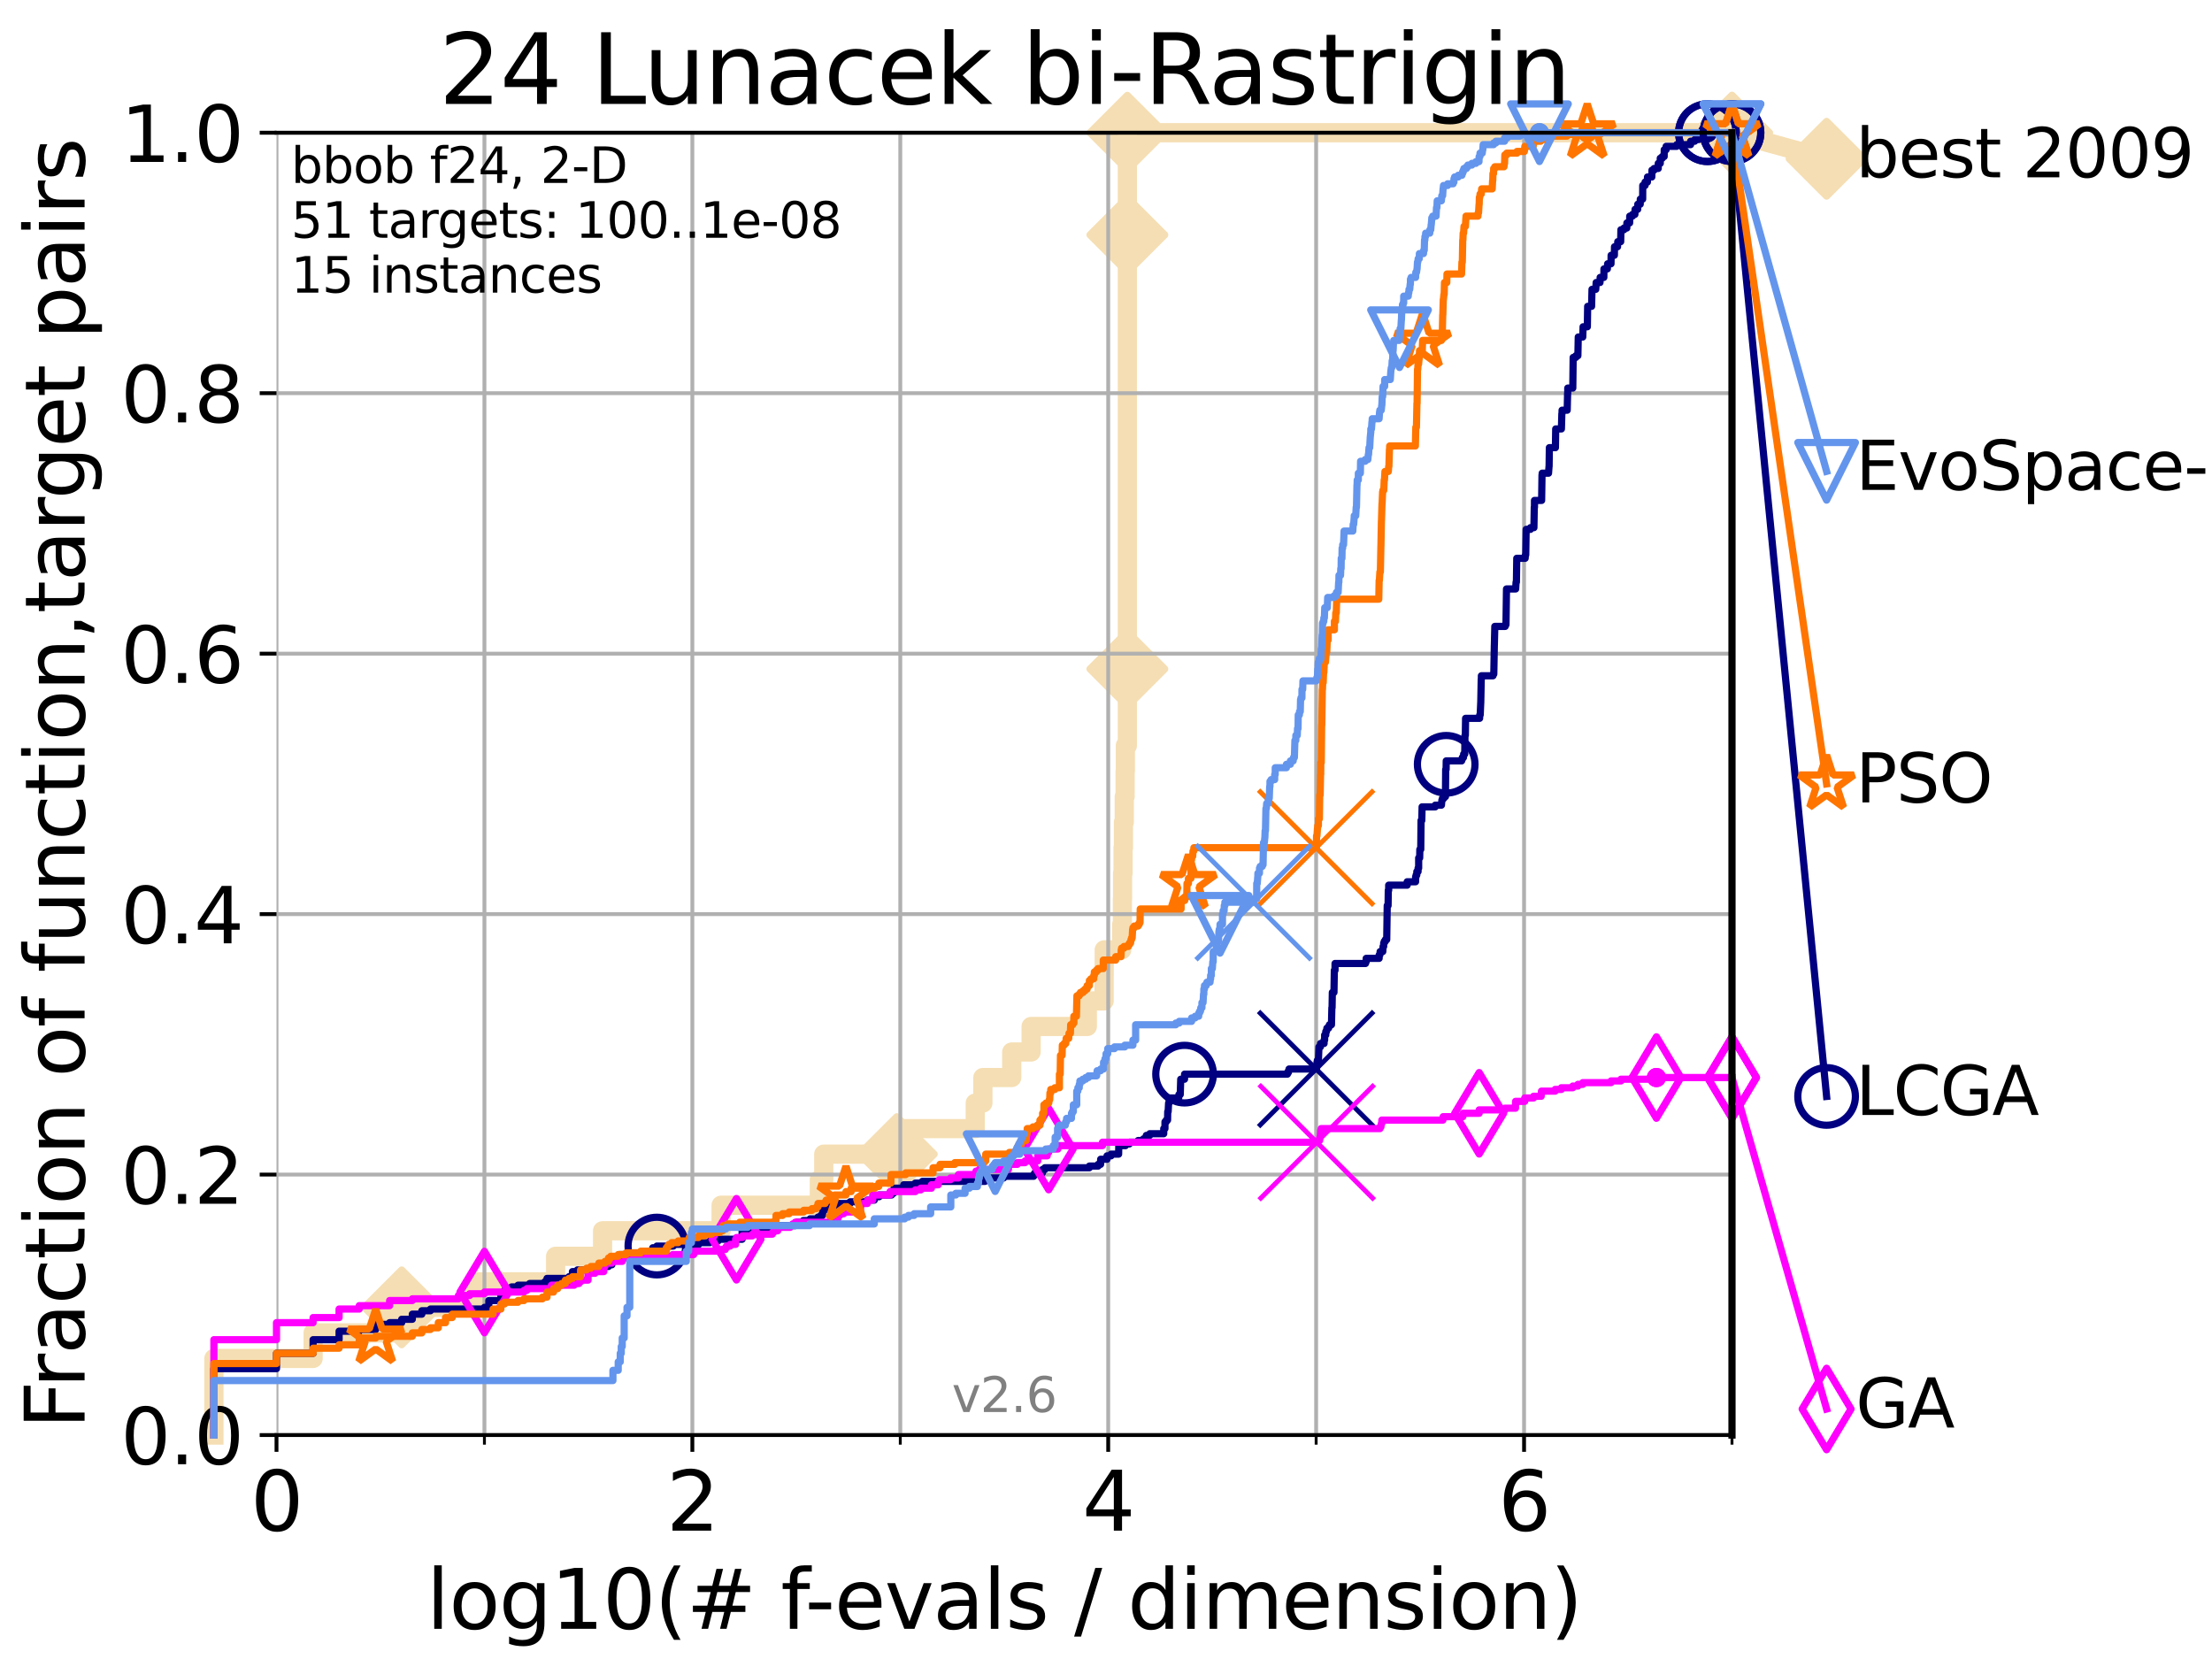 <?xml version="1.0" encoding="utf-8" standalone="no"?>
<!DOCTYPE svg PUBLIC "-//W3C//DTD SVG 1.1//EN"
  "http://www.w3.org/Graphics/SVG/1.1/DTD/svg11.dtd">
<svg xmlns:xlink="http://www.w3.org/1999/xlink" width="460.8pt" height="345.6pt" viewBox="0 0 460.8 345.6" xmlns="http://www.w3.org/2000/svg" version="1.1">
 <defs>
  <style type="text/css">*{stroke-linejoin: round; stroke-linecap: butt}</style>
 </defs>
 <g id="figure_1">
  <g id="patch_1">
   <path d="M 0 345.6 
L 460.8 345.6 
L 460.8 0 
L 0 0 
z
" style="fill: #ffffff"/>
  </g>
  <g id="axes_1">
   <g id="patch_2">
    <path d="M 57.6 298.944 
L 360.806 298.944 
L 360.806 27.648 
L 57.6 27.648 
z
" style="fill: #ffffff"/>
   </g>
   <g id="line2d_1">
    <path d="M 44.561 298.944 
L 44.561 282.985 
L 65.227 282.985 
L 65.227 277.666 
L 83.678 277.666 
L 83.678 272.346 
L 98.933 272.346 
L 98.933 267.027 
L 115.747 267.027 
L 115.747 261.707 
L 125.527 261.707 
L 125.527 256.388 
L 150.221 256.388 
L 150.221 251.068 
L 170.681 251.068 
L 170.681 245.749 
L 171.603 245.749 
L 171.603 240.429 
L 186.817 240.429 
L 186.817 235.11 
L 203.161 235.11 
L 203.161 229.79 
L 204.752 229.79 
L 204.752 224.471 
L 210.765 224.471 
L 210.765 219.151 
L 214.798 219.151 
L 214.798 213.832 
L 226.51 213.832 
L 226.51 208.512 
L 230.006 208.512 
L 230.006 203.192 
L 230.025 203.192 
L 230.025 197.873 
L 233.678 197.873 
L 233.678 192.553 
L 233.813 192.553 
L 233.813 187.234 
L 233.853 187.234 
L 233.853 181.914 
L 233.95 181.914 
L 233.95 176.595 
L 234.032 176.595 
L 234.032 171.275 
L 234.203 171.275 
L 234.203 165.956 
L 234.379 165.956 
L 234.379 160.636 
L 234.433 160.636 
L 234.433 155.317 
L 234.845 155.317 
L 234.845 144.678 
L 234.846 144.678 
L 234.846 139.358 
L 234.847 139.358 
L 234.847 128.719 
L 234.847 128.719 
L 234.847 54.246 
L 234.848 54.246 
L 234.848 48.926 
L 234.849 48.926 
L 234.849 27.648 
L 360.806 27.648 
" style="fill: none; stroke: #f5deb3; stroke-width: 4; stroke-linecap: square"/>
   </g>
   <g id="line2d_2">
    <defs>
     <path id="m9604e8c842" d="M 0 7.778 
L 7.778 0 
L 0 -7.778 
L -7.778 0 
z
" style="stroke: #f5deb3; stroke-width: 1.5; stroke-linejoin: miter"/>
    </defs>
    <g>
     <use xlink:href="#m9604e8c842" x="83.678" y="272.346" style="fill: #f5deb3; stroke: #f5deb3; stroke-width: 1.5; stroke-linejoin: miter"/>
     <use xlink:href="#m9604e8c842" x="186.817" y="240.429" style="fill: #f5deb3; stroke: #f5deb3; stroke-width: 1.5; stroke-linejoin: miter"/>
     <use xlink:href="#m9604e8c842" x="234.846" y="139.358" style="fill: #f5deb3; stroke: #f5deb3; stroke-width: 1.5; stroke-linejoin: miter"/>
     <use xlink:href="#m9604e8c842" x="234.849" y="48.926" style="fill: #f5deb3; stroke: #f5deb3; stroke-width: 1.5; stroke-linejoin: miter"/>
     <use xlink:href="#m9604e8c842" x="234.849" y="27.648" style="fill: #f5deb3; stroke: #f5deb3; stroke-width: 1.5; stroke-linejoin: miter"/>
     <use xlink:href="#m9604e8c842" x="360.806" y="27.648" style="fill: #f5deb3; stroke: #f5deb3; stroke-width: 1.5; stroke-linejoin: miter"/>
    </g>
   </g>
   <g id="line2d_3">
    <path style="fill: none; stroke: #f5deb3; stroke-width: 4; stroke-linecap: square"/>
    <g/>
   </g>
   <g id="line2d_4">
    <path d="M 360.806 27.648 
L 380.515 33.074 
" style="fill: none; stroke: #f5deb3; stroke-width: 4; stroke-linecap: square"/>
    <g>
     <use xlink:href="#m9604e8c842" x="360.806" y="27.648" style="fill: #f5deb3; stroke: #f5deb3; stroke-width: 1.5; stroke-linejoin: miter"/>
     <use xlink:href="#m9604e8c842" x="380.515" y="33.074" style="fill: #f5deb3; stroke: #f5deb3; stroke-width: 1.5; stroke-linejoin: miter"/>
    </g>
   </g>
   <g id="matplotlib.axis_1">
    <g id="xtick_1">
     <g id="line2d_5">
      <path d="M 57.6 298.944 
L 57.6 27.648 
" clip-path="url(#pe887f946aa)" style="fill: none; stroke: #b0b0b0; stroke-width: 0.8; stroke-linecap: square"/>
     </g>
     <g id="line2d_6">
      <defs>
       <path id="mc2b5632cb5" d="M 0 0 
L 0 3.5 
" style="stroke: #000000; stroke-width: 0.8"/>
      </defs>
      <g>
       <use xlink:href="#mc2b5632cb5" x="57.6" y="298.944" style="stroke: #000000; stroke-width: 0.8"/>
      </g>
     </g>
     <g id="text_1">
      <!-- 0 -->
      <g transform="translate(52.192 318.861)scale(0.17 -0.17)">
       <defs>
        <path id="DejaVuSans-30" d="M 2034 4250 
Q 1547 4250 1301 3770 
Q 1056 3291 1056 2328 
Q 1056 1369 1301 889 
Q 1547 409 2034 409 
Q 2525 409 2770 889 
Q 3016 1369 3016 2328 
Q 3016 3291 2770 3770 
Q 2525 4250 2034 4250 
z
M 2034 4750 
Q 2819 4750 3233 4129 
Q 3647 3509 3647 2328 
Q 3647 1150 3233 529 
Q 2819 -91 2034 -91 
Q 1250 -91 836 529 
Q 422 1150 422 2328 
Q 422 3509 836 4129 
Q 1250 4750 2034 4750 
z
" transform="scale(0.016)"/>
       </defs>
       <use xlink:href="#DejaVuSans-30"/>
      </g>
     </g>
    </g>
    <g id="xtick_2">
     <g id="line2d_7">
      <path d="M 144.23 298.944 
L 144.23 27.648 
" clip-path="url(#pe887f946aa)" style="fill: none; stroke: #b0b0b0; stroke-width: 0.8; stroke-linecap: square"/>
     </g>
     <g id="line2d_8">
      <g>
       <use xlink:href="#mc2b5632cb5" x="144.23" y="298.944" style="stroke: #000000; stroke-width: 0.8"/>
      </g>
     </g>
     <g id="text_2">
      <!-- 2 -->
      <g transform="translate(138.822 318.861)scale(0.17 -0.17)">
       <defs>
        <path id="DejaVuSans-32" d="M 1228 531 
L 3431 531 
L 3431 0 
L 469 0 
L 469 531 
Q 828 903 1448 1529 
Q 2069 2156 2228 2338 
Q 2531 2678 2651 2914 
Q 2772 3150 2772 3378 
Q 2772 3750 2511 3984 
Q 2250 4219 1831 4219 
Q 1534 4219 1204 4116 
Q 875 4013 500 3803 
L 500 4441 
Q 881 4594 1212 4672 
Q 1544 4750 1819 4750 
Q 2544 4750 2975 4387 
Q 3406 4025 3406 3419 
Q 3406 3131 3298 2873 
Q 3191 2616 2906 2266 
Q 2828 2175 2409 1742 
Q 1991 1309 1228 531 
z
" transform="scale(0.016)"/>
       </defs>
       <use xlink:href="#DejaVuSans-32"/>
      </g>
     </g>
    </g>
    <g id="xtick_3">
     <g id="line2d_9">
      <path d="M 230.861 298.944 
L 230.861 27.648 
" clip-path="url(#pe887f946aa)" style="fill: none; stroke: #b0b0b0; stroke-width: 0.8; stroke-linecap: square"/>
     </g>
     <g id="line2d_10">
      <g>
       <use xlink:href="#mc2b5632cb5" x="230.861" y="298.944" style="stroke: #000000; stroke-width: 0.8"/>
      </g>
     </g>
     <g id="text_3">
      <!-- 4 -->
      <g transform="translate(225.453 318.861)scale(0.17 -0.17)">
       <defs>
        <path id="DejaVuSans-34" d="M 2419 4116 
L 825 1625 
L 2419 1625 
L 2419 4116 
z
M 2253 4666 
L 3047 4666 
L 3047 1625 
L 3713 1625 
L 3713 1100 
L 3047 1100 
L 3047 0 
L 2419 0 
L 2419 1100 
L 313 1100 
L 313 1709 
L 2253 4666 
z
" transform="scale(0.016)"/>
       </defs>
       <use xlink:href="#DejaVuSans-34"/>
      </g>
     </g>
    </g>
    <g id="xtick_4">
     <g id="line2d_11">
      <path d="M 317.491 298.944 
L 317.491 27.648 
" clip-path="url(#pe887f946aa)" style="fill: none; stroke: #b0b0b0; stroke-width: 0.8; stroke-linecap: square"/>
     </g>
     <g id="line2d_12">
      <g>
       <use xlink:href="#mc2b5632cb5" x="317.491" y="298.944" style="stroke: #000000; stroke-width: 0.8"/>
      </g>
     </g>
     <g id="text_4">
      <!-- 6 -->
      <g transform="translate(312.083 318.861)scale(0.17 -0.17)">
       <defs>
        <path id="DejaVuSans-36" d="M 2113 2584 
Q 1688 2584 1439 2293 
Q 1191 2003 1191 1497 
Q 1191 994 1439 701 
Q 1688 409 2113 409 
Q 2538 409 2786 701 
Q 3034 994 3034 1497 
Q 3034 2003 2786 2293 
Q 2538 2584 2113 2584 
z
M 3366 4563 
L 3366 3988 
Q 3128 4100 2886 4159 
Q 2644 4219 2406 4219 
Q 1781 4219 1451 3797 
Q 1122 3375 1075 2522 
Q 1259 2794 1537 2939 
Q 1816 3084 2150 3084 
Q 2853 3084 3261 2657 
Q 3669 2231 3669 1497 
Q 3669 778 3244 343 
Q 2819 -91 2113 -91 
Q 1303 -91 875 529 
Q 447 1150 447 2328 
Q 447 3434 972 4092 
Q 1497 4750 2381 4750 
Q 2619 4750 2861 4703 
Q 3103 4656 3366 4563 
z
" transform="scale(0.016)"/>
       </defs>
       <use xlink:href="#DejaVuSans-36"/>
      </g>
     </g>
    </g>
    <g id="xtick_5">
     <g id="line2d_13">
      <path d="M 100.915 298.944 
L 100.915 27.648 
" clip-path="url(#pe887f946aa)" style="fill: none; stroke: #b0b0b0; stroke-width: 0.8; stroke-linecap: square"/>
     </g>
     <g id="line2d_14">
      <defs>
       <path id="m663d13e4cb" d="M 0 0 
L 0 2 
" style="stroke: #000000; stroke-width: 0.6"/>
      </defs>
      <g>
       <use xlink:href="#m663d13e4cb" x="100.915" y="298.944" style="stroke: #000000; stroke-width: 0.6"/>
      </g>
     </g>
    </g>
    <g id="xtick_6">
     <g id="line2d_15">
      <path d="M 187.546 298.944 
L 187.546 27.648 
" clip-path="url(#pe887f946aa)" style="fill: none; stroke: #b0b0b0; stroke-width: 0.8; stroke-linecap: square"/>
     </g>
     <g id="line2d_16">
      <g>
       <use xlink:href="#m663d13e4cb" x="187.546" y="298.944" style="stroke: #000000; stroke-width: 0.6"/>
      </g>
     </g>
    </g>
    <g id="xtick_7">
     <g id="line2d_17">
      <path d="M 274.176 298.944 
L 274.176 27.648 
" clip-path="url(#pe887f946aa)" style="fill: none; stroke: #b0b0b0; stroke-width: 0.8; stroke-linecap: square"/>
     </g>
     <g id="line2d_18">
      <g>
       <use xlink:href="#m663d13e4cb" x="274.176" y="298.944" style="stroke: #000000; stroke-width: 0.6"/>
      </g>
     </g>
    </g>
    <g id="xtick_8">
     <g id="line2d_19">
      <path d="M 360.806 298.944 
L 360.806 27.648 
" clip-path="url(#pe887f946aa)" style="fill: none; stroke: #b0b0b0; stroke-width: 0.8; stroke-linecap: square"/>
     </g>
     <g id="line2d_20">
      <g>
       <use xlink:href="#m663d13e4cb" x="360.806" y="298.944" style="stroke: #000000; stroke-width: 0.6"/>
      </g>
     </g>
    </g>
    <g id="text_5">
     <!-- log10(# f-evals / dimension) -->
     <g transform="translate(88.823 339.314)scale(0.17 -0.17)">
      <defs>
       <path id="DejaVuSans-6c" d="M 603 4863 
L 1178 4863 
L 1178 0 
L 603 0 
L 603 4863 
z
" transform="scale(0.016)"/>
       <path id="DejaVuSans-6f" d="M 1959 3097 
Q 1497 3097 1228 2736 
Q 959 2375 959 1747 
Q 959 1119 1226 758 
Q 1494 397 1959 397 
Q 2419 397 2687 759 
Q 2956 1122 2956 1747 
Q 2956 2369 2687 2733 
Q 2419 3097 1959 3097 
z
M 1959 3584 
Q 2709 3584 3137 3096 
Q 3566 2609 3566 1747 
Q 3566 888 3137 398 
Q 2709 -91 1959 -91 
Q 1206 -91 779 398 
Q 353 888 353 1747 
Q 353 2609 779 3096 
Q 1206 3584 1959 3584 
z
" transform="scale(0.016)"/>
       <path id="DejaVuSans-67" d="M 2906 1791 
Q 2906 2416 2648 2759 
Q 2391 3103 1925 3103 
Q 1463 3103 1205 2759 
Q 947 2416 947 1791 
Q 947 1169 1205 825 
Q 1463 481 1925 481 
Q 2391 481 2648 825 
Q 2906 1169 2906 1791 
z
M 3481 434 
Q 3481 -459 3084 -895 
Q 2688 -1331 1869 -1331 
Q 1566 -1331 1297 -1286 
Q 1028 -1241 775 -1147 
L 775 -588 
Q 1028 -725 1275 -790 
Q 1522 -856 1778 -856 
Q 2344 -856 2625 -561 
Q 2906 -266 2906 331 
L 2906 616 
Q 2728 306 2450 153 
Q 2172 0 1784 0 
Q 1141 0 747 490 
Q 353 981 353 1791 
Q 353 2603 747 3093 
Q 1141 3584 1784 3584 
Q 2172 3584 2450 3431 
Q 2728 3278 2906 2969 
L 2906 3500 
L 3481 3500 
L 3481 434 
z
" transform="scale(0.016)"/>
       <path id="DejaVuSans-31" d="M 794 531 
L 1825 531 
L 1825 4091 
L 703 3866 
L 703 4441 
L 1819 4666 
L 2450 4666 
L 2450 531 
L 3481 531 
L 3481 0 
L 794 0 
L 794 531 
z
" transform="scale(0.016)"/>
       <path id="DejaVuSans-28" d="M 1984 4856 
Q 1566 4138 1362 3434 
Q 1159 2731 1159 2009 
Q 1159 1288 1364 580 
Q 1569 -128 1984 -844 
L 1484 -844 
Q 1016 -109 783 600 
Q 550 1309 550 2009 
Q 550 2706 781 3412 
Q 1013 4119 1484 4856 
L 1984 4856 
z
" transform="scale(0.016)"/>
       <path id="DejaVuSans-23" d="M 3272 2816 
L 2363 2816 
L 2100 1772 
L 3016 1772 
L 3272 2816 
z
M 2803 4594 
L 2478 3297 
L 3391 3297 
L 3719 4594 
L 4219 4594 
L 3897 3297 
L 4872 3297 
L 4872 2816 
L 3775 2816 
L 3519 1772 
L 4513 1772 
L 4513 1294 
L 3397 1294 
L 3072 0 
L 2572 0 
L 2894 1294 
L 1978 1294 
L 1656 0 
L 1153 0 
L 1478 1294 
L 494 1294 
L 494 1772 
L 1594 1772 
L 1856 2816 
L 850 2816 
L 850 3297 
L 1978 3297 
L 2297 4594 
L 2803 4594 
z
" transform="scale(0.016)"/>
       <path id="DejaVuSans-20" transform="scale(0.016)"/>
       <path id="DejaVuSans-66" d="M 2375 4863 
L 2375 4384 
L 1825 4384 
Q 1516 4384 1395 4259 
Q 1275 4134 1275 3809 
L 1275 3500 
L 2222 3500 
L 2222 3053 
L 1275 3053 
L 1275 0 
L 697 0 
L 697 3053 
L 147 3053 
L 147 3500 
L 697 3500 
L 697 3744 
Q 697 4328 969 4595 
Q 1241 4863 1831 4863 
L 2375 4863 
z
" transform="scale(0.016)"/>
       <path id="DejaVuSans-2d" d="M 313 2009 
L 1997 2009 
L 1997 1497 
L 313 1497 
L 313 2009 
z
" transform="scale(0.016)"/>
       <path id="DejaVuSans-65" d="M 3597 1894 
L 3597 1613 
L 953 1613 
Q 991 1019 1311 708 
Q 1631 397 2203 397 
Q 2534 397 2845 478 
Q 3156 559 3463 722 
L 3463 178 
Q 3153 47 2828 -22 
Q 2503 -91 2169 -91 
Q 1331 -91 842 396 
Q 353 884 353 1716 
Q 353 2575 817 3079 
Q 1281 3584 2069 3584 
Q 2775 3584 3186 3129 
Q 3597 2675 3597 1894 
z
M 3022 2063 
Q 3016 2534 2758 2815 
Q 2500 3097 2075 3097 
Q 1594 3097 1305 2825 
Q 1016 2553 972 2059 
L 3022 2063 
z
" transform="scale(0.016)"/>
       <path id="DejaVuSans-76" d="M 191 3500 
L 800 3500 
L 1894 563 
L 2988 3500 
L 3597 3500 
L 2284 0 
L 1503 0 
L 191 3500 
z
" transform="scale(0.016)"/>
       <path id="DejaVuSans-61" d="M 2194 1759 
Q 1497 1759 1228 1600 
Q 959 1441 959 1056 
Q 959 750 1161 570 
Q 1363 391 1709 391 
Q 2188 391 2477 730 
Q 2766 1069 2766 1631 
L 2766 1759 
L 2194 1759 
z
M 3341 1997 
L 3341 0 
L 2766 0 
L 2766 531 
Q 2569 213 2275 61 
Q 1981 -91 1556 -91 
Q 1019 -91 701 211 
Q 384 513 384 1019 
Q 384 1609 779 1909 
Q 1175 2209 1959 2209 
L 2766 2209 
L 2766 2266 
Q 2766 2663 2505 2880 
Q 2244 3097 1772 3097 
Q 1472 3097 1187 3025 
Q 903 2953 641 2809 
L 641 3341 
Q 956 3463 1253 3523 
Q 1550 3584 1831 3584 
Q 2591 3584 2966 3190 
Q 3341 2797 3341 1997 
z
" transform="scale(0.016)"/>
       <path id="DejaVuSans-73" d="M 2834 3397 
L 2834 2853 
Q 2591 2978 2328 3040 
Q 2066 3103 1784 3103 
Q 1356 3103 1142 2972 
Q 928 2841 928 2578 
Q 928 2378 1081 2264 
Q 1234 2150 1697 2047 
L 1894 2003 
Q 2506 1872 2764 1633 
Q 3022 1394 3022 966 
Q 3022 478 2636 193 
Q 2250 -91 1575 -91 
Q 1294 -91 989 -36 
Q 684 19 347 128 
L 347 722 
Q 666 556 975 473 
Q 1284 391 1588 391 
Q 1994 391 2212 530 
Q 2431 669 2431 922 
Q 2431 1156 2273 1281 
Q 2116 1406 1581 1522 
L 1381 1569 
Q 847 1681 609 1914 
Q 372 2147 372 2553 
Q 372 3047 722 3315 
Q 1072 3584 1716 3584 
Q 2034 3584 2315 3537 
Q 2597 3491 2834 3397 
z
" transform="scale(0.016)"/>
       <path id="DejaVuSans-2f" d="M 1625 4666 
L 2156 4666 
L 531 -594 
L 0 -594 
L 1625 4666 
z
" transform="scale(0.016)"/>
       <path id="DejaVuSans-64" d="M 2906 2969 
L 2906 4863 
L 3481 4863 
L 3481 0 
L 2906 0 
L 2906 525 
Q 2725 213 2448 61 
Q 2172 -91 1784 -91 
Q 1150 -91 751 415 
Q 353 922 353 1747 
Q 353 2572 751 3078 
Q 1150 3584 1784 3584 
Q 2172 3584 2448 3432 
Q 2725 3281 2906 2969 
z
M 947 1747 
Q 947 1113 1208 752 
Q 1469 391 1925 391 
Q 2381 391 2643 752 
Q 2906 1113 2906 1747 
Q 2906 2381 2643 2742 
Q 2381 3103 1925 3103 
Q 1469 3103 1208 2742 
Q 947 2381 947 1747 
z
" transform="scale(0.016)"/>
       <path id="DejaVuSans-69" d="M 603 3500 
L 1178 3500 
L 1178 0 
L 603 0 
L 603 3500 
z
M 603 4863 
L 1178 4863 
L 1178 4134 
L 603 4134 
L 603 4863 
z
" transform="scale(0.016)"/>
       <path id="DejaVuSans-6d" d="M 3328 2828 
Q 3544 3216 3844 3400 
Q 4144 3584 4550 3584 
Q 5097 3584 5394 3201 
Q 5691 2819 5691 2113 
L 5691 0 
L 5113 0 
L 5113 2094 
Q 5113 2597 4934 2840 
Q 4756 3084 4391 3084 
Q 3944 3084 3684 2787 
Q 3425 2491 3425 1978 
L 3425 0 
L 2847 0 
L 2847 2094 
Q 2847 2600 2669 2842 
Q 2491 3084 2119 3084 
Q 1678 3084 1418 2786 
Q 1159 2488 1159 1978 
L 1159 0 
L 581 0 
L 581 3500 
L 1159 3500 
L 1159 2956 
Q 1356 3278 1631 3431 
Q 1906 3584 2284 3584 
Q 2666 3584 2933 3390 
Q 3200 3197 3328 2828 
z
" transform="scale(0.016)"/>
       <path id="DejaVuSans-6e" d="M 3513 2113 
L 3513 0 
L 2938 0 
L 2938 2094 
Q 2938 2591 2744 2837 
Q 2550 3084 2163 3084 
Q 1697 3084 1428 2787 
Q 1159 2491 1159 1978 
L 1159 0 
L 581 0 
L 581 3500 
L 1159 3500 
L 1159 2956 
Q 1366 3272 1645 3428 
Q 1925 3584 2291 3584 
Q 2894 3584 3203 3211 
Q 3513 2838 3513 2113 
z
" transform="scale(0.016)"/>
       <path id="DejaVuSans-29" d="M 513 4856 
L 1013 4856 
Q 1481 4119 1714 3412 
Q 1947 2706 1947 2009 
Q 1947 1309 1714 600 
Q 1481 -109 1013 -844 
L 513 -844 
Q 928 -128 1133 580 
Q 1338 1288 1338 2009 
Q 1338 2731 1133 3434 
Q 928 4138 513 4856 
z
" transform="scale(0.016)"/>
      </defs>
      <use xlink:href="#DejaVuSans-6c"/>
      <use xlink:href="#DejaVuSans-6f" x="27.783"/>
      <use xlink:href="#DejaVuSans-67" x="88.965"/>
      <use xlink:href="#DejaVuSans-31" x="152.441"/>
      <use xlink:href="#DejaVuSans-30" x="216.064"/>
      <use xlink:href="#DejaVuSans-28" x="279.688"/>
      <use xlink:href="#DejaVuSans-23" x="318.701"/>
      <use xlink:href="#DejaVuSans-20" x="402.49"/>
      <use xlink:href="#DejaVuSans-66" x="434.277"/>
      <use xlink:href="#DejaVuSans-2d" x="463.982"/>
      <use xlink:href="#DejaVuSans-65" x="500.066"/>
      <use xlink:href="#DejaVuSans-76" x="561.59"/>
      <use xlink:href="#DejaVuSans-61" x="620.77"/>
      <use xlink:href="#DejaVuSans-6c" x="682.049"/>
      <use xlink:href="#DejaVuSans-73" x="709.832"/>
      <use xlink:href="#DejaVuSans-20" x="761.932"/>
      <use xlink:href="#DejaVuSans-2f" x="793.719"/>
      <use xlink:href="#DejaVuSans-20" x="827.41"/>
      <use xlink:href="#DejaVuSans-64" x="859.197"/>
      <use xlink:href="#DejaVuSans-69" x="922.674"/>
      <use xlink:href="#DejaVuSans-6d" x="950.457"/>
      <use xlink:href="#DejaVuSans-65" x="1047.869"/>
      <use xlink:href="#DejaVuSans-6e" x="1109.393"/>
      <use xlink:href="#DejaVuSans-73" x="1172.771"/>
      <use xlink:href="#DejaVuSans-69" x="1224.871"/>
      <use xlink:href="#DejaVuSans-6f" x="1252.654"/>
      <use xlink:href="#DejaVuSans-6e" x="1313.836"/>
      <use xlink:href="#DejaVuSans-29" x="1377.215"/>
     </g>
    </g>
   </g>
   <g id="matplotlib.axis_2">
    <g id="ytick_1">
     <g id="line2d_21">
      <path d="M 57.6 298.944 
L 360.806 298.944 
" clip-path="url(#pe887f946aa)" style="fill: none; stroke: #b0b0b0; stroke-width: 0.8; stroke-linecap: square"/>
     </g>
     <g id="line2d_22">
      <defs>
       <path id="m2e5becaa45" d="M 0 0 
L -3.5 0 
" style="stroke: #000000; stroke-width: 0.8"/>
      </defs>
      <g>
       <use xlink:href="#m2e5becaa45" x="57.6" y="298.944" style="stroke: #000000; stroke-width: 0.8"/>
      </g>
     </g>
     <g id="text_6">
      <!-- 0.0 -->
      <g transform="translate(25.155 305.023)scale(0.16 -0.16)">
       <defs>
        <path id="DejaVuSans-2e" d="M 684 794 
L 1344 794 
L 1344 0 
L 684 0 
L 684 794 
z
" transform="scale(0.016)"/>
       </defs>
       <use xlink:href="#DejaVuSans-30"/>
       <use xlink:href="#DejaVuSans-2e" x="63.623"/>
       <use xlink:href="#DejaVuSans-30" x="95.41"/>
      </g>
     </g>
    </g>
    <g id="ytick_2">
     <g id="line2d_23">
      <path d="M 57.6 244.685 
L 360.806 244.685 
" clip-path="url(#pe887f946aa)" style="fill: none; stroke: #b0b0b0; stroke-width: 0.8; stroke-linecap: square"/>
     </g>
     <g id="line2d_24">
      <g>
       <use xlink:href="#m2e5becaa45" x="57.6" y="244.685" style="stroke: #000000; stroke-width: 0.8"/>
      </g>
     </g>
     <g id="text_7">
      <!-- 0.2 -->
      <g transform="translate(25.155 250.764)scale(0.16 -0.16)">
       <use xlink:href="#DejaVuSans-30"/>
       <use xlink:href="#DejaVuSans-2e" x="63.623"/>
       <use xlink:href="#DejaVuSans-32" x="95.41"/>
      </g>
     </g>
    </g>
    <g id="ytick_3">
     <g id="line2d_25">
      <path d="M 57.6 190.426 
L 360.806 190.426 
" clip-path="url(#pe887f946aa)" style="fill: none; stroke: #b0b0b0; stroke-width: 0.8; stroke-linecap: square"/>
     </g>
     <g id="line2d_26">
      <g>
       <use xlink:href="#m2e5becaa45" x="57.6" y="190.426" style="stroke: #000000; stroke-width: 0.8"/>
      </g>
     </g>
     <g id="text_8">
      <!-- 0.4 -->
      <g transform="translate(25.155 196.504)scale(0.16 -0.16)">
       <use xlink:href="#DejaVuSans-30"/>
       <use xlink:href="#DejaVuSans-2e" x="63.623"/>
       <use xlink:href="#DejaVuSans-34" x="95.41"/>
      </g>
     </g>
    </g>
    <g id="ytick_4">
     <g id="line2d_27">
      <path d="M 57.6 136.166 
L 360.806 136.166 
" clip-path="url(#pe887f946aa)" style="fill: none; stroke: #b0b0b0; stroke-width: 0.8; stroke-linecap: square"/>
     </g>
     <g id="line2d_28">
      <g>
       <use xlink:href="#m2e5becaa45" x="57.6" y="136.166" style="stroke: #000000; stroke-width: 0.8"/>
      </g>
     </g>
     <g id="text_9">
      <!-- 0.6 -->
      <g transform="translate(25.155 142.245)scale(0.16 -0.16)">
       <use xlink:href="#DejaVuSans-30"/>
       <use xlink:href="#DejaVuSans-2e" x="63.623"/>
       <use xlink:href="#DejaVuSans-36" x="95.41"/>
      </g>
     </g>
    </g>
    <g id="ytick_5">
     <g id="line2d_29">
      <path d="M 57.6 81.907 
L 360.806 81.907 
" clip-path="url(#pe887f946aa)" style="fill: none; stroke: #b0b0b0; stroke-width: 0.8; stroke-linecap: square"/>
     </g>
     <g id="line2d_30">
      <g>
       <use xlink:href="#m2e5becaa45" x="57.6" y="81.907" style="stroke: #000000; stroke-width: 0.8"/>
      </g>
     </g>
     <g id="text_10">
      <!-- 0.8 -->
      <g transform="translate(25.155 87.986)scale(0.16 -0.16)">
       <defs>
        <path id="DejaVuSans-38" d="M 2034 2216 
Q 1584 2216 1326 1975 
Q 1069 1734 1069 1313 
Q 1069 891 1326 650 
Q 1584 409 2034 409 
Q 2484 409 2743 651 
Q 3003 894 3003 1313 
Q 3003 1734 2745 1975 
Q 2488 2216 2034 2216 
z
M 1403 2484 
Q 997 2584 770 2862 
Q 544 3141 544 3541 
Q 544 4100 942 4425 
Q 1341 4750 2034 4750 
Q 2731 4750 3128 4425 
Q 3525 4100 3525 3541 
Q 3525 3141 3298 2862 
Q 3072 2584 2669 2484 
Q 3125 2378 3379 2068 
Q 3634 1759 3634 1313 
Q 3634 634 3220 271 
Q 2806 -91 2034 -91 
Q 1263 -91 848 271 
Q 434 634 434 1313 
Q 434 1759 690 2068 
Q 947 2378 1403 2484 
z
M 1172 3481 
Q 1172 3119 1398 2916 
Q 1625 2713 2034 2713 
Q 2441 2713 2670 2916 
Q 2900 3119 2900 3481 
Q 2900 3844 2670 4047 
Q 2441 4250 2034 4250 
Q 1625 4250 1398 4047 
Q 1172 3844 1172 3481 
z
" transform="scale(0.016)"/>
       </defs>
       <use xlink:href="#DejaVuSans-30"/>
       <use xlink:href="#DejaVuSans-2e" x="63.623"/>
       <use xlink:href="#DejaVuSans-38" x="95.41"/>
      </g>
     </g>
    </g>
    <g id="ytick_6">
     <g id="line2d_31">
      <path d="M 57.6 27.648 
L 360.806 27.648 
" clip-path="url(#pe887f946aa)" style="fill: none; stroke: #b0b0b0; stroke-width: 0.8; stroke-linecap: square"/>
     </g>
     <g id="line2d_32">
      <g>
       <use xlink:href="#m2e5becaa45" x="57.6" y="27.648" style="stroke: #000000; stroke-width: 0.8"/>
      </g>
     </g>
     <g id="text_11">
      <!-- 1.0 -->
      <g transform="translate(25.155 33.727)scale(0.16 -0.16)">
       <use xlink:href="#DejaVuSans-31"/>
       <use xlink:href="#DejaVuSans-2e" x="63.623"/>
       <use xlink:href="#DejaVuSans-30" x="95.41"/>
      </g>
     </g>
    </g>
    <g id="text_12">
     <!-- Fraction of function,target pairs -->
     <g transform="translate(17.62 297.681)rotate(-90)scale(0.17 -0.17)">
      <defs>
       <path id="DejaVuSans-46" d="M 628 4666 
L 3309 4666 
L 3309 4134 
L 1259 4134 
L 1259 2759 
L 3109 2759 
L 3109 2228 
L 1259 2228 
L 1259 0 
L 628 0 
L 628 4666 
z
" transform="scale(0.016)"/>
       <path id="DejaVuSans-72" d="M 2631 2963 
Q 2534 3019 2420 3045 
Q 2306 3072 2169 3072 
Q 1681 3072 1420 2755 
Q 1159 2438 1159 1844 
L 1159 0 
L 581 0 
L 581 3500 
L 1159 3500 
L 1159 2956 
Q 1341 3275 1631 3429 
Q 1922 3584 2338 3584 
Q 2397 3584 2469 3576 
Q 2541 3569 2628 3553 
L 2631 2963 
z
" transform="scale(0.016)"/>
       <path id="DejaVuSans-63" d="M 3122 3366 
L 3122 2828 
Q 2878 2963 2633 3030 
Q 2388 3097 2138 3097 
Q 1578 3097 1268 2742 
Q 959 2388 959 1747 
Q 959 1106 1268 751 
Q 1578 397 2138 397 
Q 2388 397 2633 464 
Q 2878 531 3122 666 
L 3122 134 
Q 2881 22 2623 -34 
Q 2366 -91 2075 -91 
Q 1284 -91 818 406 
Q 353 903 353 1747 
Q 353 2603 823 3093 
Q 1294 3584 2113 3584 
Q 2378 3584 2631 3529 
Q 2884 3475 3122 3366 
z
" transform="scale(0.016)"/>
       <path id="DejaVuSans-74" d="M 1172 4494 
L 1172 3500 
L 2356 3500 
L 2356 3053 
L 1172 3053 
L 1172 1153 
Q 1172 725 1289 603 
Q 1406 481 1766 481 
L 2356 481 
L 2356 0 
L 1766 0 
Q 1100 0 847 248 
Q 594 497 594 1153 
L 594 3053 
L 172 3053 
L 172 3500 
L 594 3500 
L 594 4494 
L 1172 4494 
z
" transform="scale(0.016)"/>
       <path id="DejaVuSans-75" d="M 544 1381 
L 544 3500 
L 1119 3500 
L 1119 1403 
Q 1119 906 1312 657 
Q 1506 409 1894 409 
Q 2359 409 2629 706 
Q 2900 1003 2900 1516 
L 2900 3500 
L 3475 3500 
L 3475 0 
L 2900 0 
L 2900 538 
Q 2691 219 2414 64 
Q 2138 -91 1772 -91 
Q 1169 -91 856 284 
Q 544 659 544 1381 
z
M 1991 3584 
L 1991 3584 
z
" transform="scale(0.016)"/>
       <path id="DejaVuSans-2c" d="M 750 794 
L 1409 794 
L 1409 256 
L 897 -744 
L 494 -744 
L 750 256 
L 750 794 
z
" transform="scale(0.016)"/>
       <path id="DejaVuSans-70" d="M 1159 525 
L 1159 -1331 
L 581 -1331 
L 581 3500 
L 1159 3500 
L 1159 2969 
Q 1341 3281 1617 3432 
Q 1894 3584 2278 3584 
Q 2916 3584 3314 3078 
Q 3713 2572 3713 1747 
Q 3713 922 3314 415 
Q 2916 -91 2278 -91 
Q 1894 -91 1617 61 
Q 1341 213 1159 525 
z
M 3116 1747 
Q 3116 2381 2855 2742 
Q 2594 3103 2138 3103 
Q 1681 3103 1420 2742 
Q 1159 2381 1159 1747 
Q 1159 1113 1420 752 
Q 1681 391 2138 391 
Q 2594 391 2855 752 
Q 3116 1113 3116 1747 
z
" transform="scale(0.016)"/>
      </defs>
      <use xlink:href="#DejaVuSans-46"/>
      <use xlink:href="#DejaVuSans-72" x="50.27"/>
      <use xlink:href="#DejaVuSans-61" x="91.383"/>
      <use xlink:href="#DejaVuSans-63" x="152.662"/>
      <use xlink:href="#DejaVuSans-74" x="207.643"/>
      <use xlink:href="#DejaVuSans-69" x="246.852"/>
      <use xlink:href="#DejaVuSans-6f" x="274.635"/>
      <use xlink:href="#DejaVuSans-6e" x="335.816"/>
      <use xlink:href="#DejaVuSans-20" x="399.195"/>
      <use xlink:href="#DejaVuSans-6f" x="430.982"/>
      <use xlink:href="#DejaVuSans-66" x="492.164"/>
      <use xlink:href="#DejaVuSans-20" x="527.369"/>
      <use xlink:href="#DejaVuSans-66" x="559.156"/>
      <use xlink:href="#DejaVuSans-75" x="594.361"/>
      <use xlink:href="#DejaVuSans-6e" x="657.74"/>
      <use xlink:href="#DejaVuSans-63" x="721.119"/>
      <use xlink:href="#DejaVuSans-74" x="776.1"/>
      <use xlink:href="#DejaVuSans-69" x="815.309"/>
      <use xlink:href="#DejaVuSans-6f" x="843.092"/>
      <use xlink:href="#DejaVuSans-6e" x="904.273"/>
      <use xlink:href="#DejaVuSans-2c" x="967.652"/>
      <use xlink:href="#DejaVuSans-74" x="999.439"/>
      <use xlink:href="#DejaVuSans-61" x="1038.648"/>
      <use xlink:href="#DejaVuSans-72" x="1099.928"/>
      <use xlink:href="#DejaVuSans-67" x="1139.291"/>
      <use xlink:href="#DejaVuSans-65" x="1202.768"/>
      <use xlink:href="#DejaVuSans-74" x="1264.291"/>
      <use xlink:href="#DejaVuSans-20" x="1303.5"/>
      <use xlink:href="#DejaVuSans-70" x="1335.287"/>
      <use xlink:href="#DejaVuSans-61" x="1398.764"/>
      <use xlink:href="#DejaVuSans-69" x="1460.043"/>
      <use xlink:href="#DejaVuSans-72" x="1487.826"/>
      <use xlink:href="#DejaVuSans-73" x="1528.939"/>
     </g>
    </g>
   </g>
   <g id="line2d_33">
    <defs>
     <path id="m19a9c0ef16" d="M 0 1.5 
C 0.398 1.5 0.779 1.342 1.061 1.061 
C 1.342 0.779 1.5 0.398 1.5 0 
C 1.5 -0.398 1.342 -0.779 1.061 -1.061 
C 0.779 -1.342 0.398 -1.5 0 -1.5 
C -0.398 -1.5 -0.779 -1.342 -1.061 -1.061 
C -1.342 -0.779 -1.5 -0.398 -1.5 0 
C -1.5 0.398 -1.342 0.779 -1.061 1.061 
C -0.779 1.342 -0.398 1.5 0 1.5 
z
" style="stroke: #f5deb3"/>
    </defs>
    <g>
     <use xlink:href="#m19a9c0ef16" x="234.849" y="27.648" style="fill: #f5deb3; stroke: #f5deb3"/>
     <use xlink:href="#m19a9c0ef16" x="234.849" y="27.648" style="fill: #f5deb3; stroke: #f5deb3"/>
    </g>
   </g>
   <g id="line2d_34">
    <defs>
     <path id="m6c6c668ee3" d="M 0 1.5 
C 0.398 1.5 0.779 1.342 1.061 1.061 
C 1.342 0.779 1.5 0.398 1.5 0 
C 1.5 -0.398 1.342 -0.779 1.061 -1.061 
C 0.779 -1.342 0.398 -1.5 0 -1.5 
C -0.398 -1.5 -0.779 -1.342 -1.061 -1.061 
C -1.342 -0.779 -1.5 -0.398 -1.5 0 
C -1.5 0.398 -1.342 0.779 -1.061 1.061 
C -0.779 1.342 -0.398 1.5 0 1.5 
z
" style="stroke: #000080"/>
    </defs>
    <g>
     <use xlink:href="#m6c6c668ee3" x="355.692" y="27.648" style="fill: #000080; stroke: #000080"/>
     <use xlink:href="#m6c6c668ee3" x="355.692" y="27.648" style="fill: #000080; stroke: #000080"/>
    </g>
   </g>
   <g id="line2d_35">
    <path d="M 44.561 298.944 
L 44.561 285.113 
L 57.6 285.113 
L 57.6 281.922 
L 65.227 281.922 
L 65.227 279.084 
L 70.639 279.084 
L 70.639 277.311 
L 74.837 277.311 
L 74.837 276.957 
L 78.267 276.957 
L 78.267 275.893 
L 81.166 275.893 
L 81.166 275.538 
L 83.678 275.538 
L 83.678 274.829 
L 85.894 274.829 
L 85.894 273.765 
L 87.876 273.765 
L 87.876 273.056 
L 89.669 273.056 
L 89.669 272.701 
L 100.915 272.701 
L 100.915 272.346 
L 101.833 272.346 
L 101.833 270.928 
L 104.345 270.928 
L 104.345 269.864 
L 105.113 269.864 
L 105.113 268.8 
L 106.561 268.8 
L 106.561 268.091 
L 107.905 268.091 
L 107.905 267.736 
L 110.336 267.736 
L 110.336 267.381 
L 113.478 267.381 
L 113.478 267.027 
L 113.954 267.027 
L 113.954 266.318 
L 118.525 266.318 
L 118.525 265.963 
L 119.248 265.963 
L 119.248 264.899 
L 120.284 264.899 
L 120.284 264.544 
L 125.527 264.544 
L 125.527 263.835 
L 126.757 263.835 
L 126.757 263.48 
L 127.458 263.48 
L 127.458 262.417 
L 128.134 262.417 
L 128.134 262.062 
L 128.999 262.062 
L 128.999 261.353 
L 131.378 261.353 
L 131.378 260.998 
L 134.464 260.998 
L 134.464 260.643 
L 135.981 260.643 
L 135.981 259.934 
L 136.837 259.934 
L 136.837 259.579 
L 140.266 259.579 
L 140.266 259.225 
L 145.591 259.225 
L 145.591 258.87 
L 147.894 258.87 
L 147.894 258.516 
L 149.595 258.516 
L 149.595 258.161 
L 154.596 258.161 
L 154.596 256.388 
L 155.13 256.388 
L 155.13 256.033 
L 159.817 256.033 
L 159.817 255.678 
L 160.223 255.678 
L 160.223 255.324 
L 165.605 255.324 
L 165.605 254.969 
L 165.993 254.969 
L 165.993 254.615 
L 167.362 254.615 
L 167.362 254.26 
L 168.766 254.26 
L 168.766 253.905 
L 170.379 253.905 
L 170.379 253.551 
L 170.979 253.551 
L 170.979 253.196 
L 171.338 253.196 
L 171.405 252.132 
L 171.757 252.132 
L 171.757 251.778 
L 172.208 251.778 
L 172.293 251.068 
L 174.6 251.068 
L 174.6 250.714 
L 177.086 250.714 
L 177.086 250.359 
L 180.674 250.359 
L 180.674 250.004 
L 182.134 250.004 
L 182.134 249.295 
L 183.159 249.295 
L 183.159 248.94 
L 185.73 248.94 
L 185.73 248.586 
L 186.14 248.586 
L 186.14 247.877 
L 186.251 247.877 
L 186.251 247.522 
L 188.265 247.522 
L 188.265 246.813 
L 190.667 246.813 
L 190.667 246.458 
L 192.145 246.458 
L 192.145 246.103 
L 205.199 246.103 
L 205.199 245.394 
L 209.076 245.394 
L 209.076 245.039 
L 215.331 245.039 
L 215.331 244.685 
L 215.56 244.685 
L 215.56 244.33 
L 217.161 244.33 
L 217.175 243.621 
L 217.672 243.621 
L 217.672 243.266 
L 226.94 243.266 
L 226.94 242.912 
L 228.765 242.912 
L 228.765 242.557 
L 229.275 242.557 
L 229.289 241.493 
L 230.615 241.493 
L 230.615 240.784 
L 231.459 240.784 
L 231.459 240.429 
L 233.031 240.429 
L 233.064 238.656 
L 234.462 238.656 
L 234.462 238.301 
L 235.267 238.301 
L 235.267 237.947 
L 237.098 237.947 
L 237.098 237.592 
L 238.217 237.592 
L 238.217 237.237 
L 238.779 237.237 
L 238.795 236.528 
L 239.509 236.528 
L 239.509 236.174 
L 242.427 236.174 
L 242.428 235.11 
L 242.682 235.11 
L 242.689 233.691 
L 242.957 233.691 
L 242.957 233.336 
L 243.226 233.336 
L 243.259 231.563 
L 243.347 231.563 
L 243.439 229.79 
L 243.539 229.79 
L 243.554 229.081 
L 243.654 229.081 
L 243.654 228.726 
L 245.542 228.726 
L 245.593 228.017 
L 245.865 228.017 
L 245.967 224.825 
L 246.757 224.825 
L 246.769 223.761 
L 268.199 223.761 
L 268.199 223.407 
L 268.408 223.407 
L 268.408 223.052 
L 268.53 223.052 
L 268.53 222.697 
L 274.254 222.697 
L 274.351 221.279 
L 274.415 221.279 
L 274.415 220.924 
L 274.651 220.924 
L 274.758 218.087 
L 275.064 218.087 
L 275.087 217.378 
L 275.83 217.378 
L 275.83 216.669 
L 275.947 216.669 
L 275.947 215.605 
L 276.18 215.605 
L 276.18 214.895 
L 276.326 214.895 
L 276.415 214.186 
L 276.77 214.186 
L 276.77 213.832 
L 276.941 213.832 
L 276.941 213.477 
L 277.368 213.477 
L 277.452 209.931 
L 277.495 209.931 
L 277.549 206.739 
L 277.89 206.739 
L 277.966 202.129 
L 278.113 202.129 
L 278.115 200.71 
L 284.463 200.71 
L 284.463 200.355 
L 284.603 200.355 
L 284.603 199.646 
L 287.3 199.646 
L 287.302 198.937 
L 287.454 198.937 
L 287.508 198.228 
L 288.06 198.228 
L 288.121 197.164 
L 288.244 197.164 
L 288.244 196.454 
L 288.368 196.454 
L 288.368 196.1 
L 288.596 196.1 
L 288.596 195.745 
L 288.879 195.745 
L 288.986 188.652 
L 289.163 188.652 
L 289.206 185.461 
L 289.287 185.461 
L 289.288 184.397 
L 293.142 184.397 
L 293.142 183.688 
L 294.89 183.688 
L 294.901 182.624 
L 295.002 182.624 
L 295.002 182.269 
L 295.143 182.269 
L 295.151 181.56 
L 295.41 181.56 
L 295.411 180.85 
L 295.533 180.85 
L 295.535 178.723 
L 295.748 178.723 
L 295.775 176.949 
L 295.968 176.949 
L 296.034 170.921 
L 296.186 170.921 
L 296.249 168.084 
L 298.994 168.084 
L 298.994 167.729 
L 300.278 167.729 
L 300.374 166.665 
L 300.48 166.665 
L 300.48 166.31 
L 300.776 166.31 
L 300.776 165.956 
L 301.116 165.956 
L 301.161 160.282 
L 301.254 160.282 
L 301.276 158.508 
L 304.487 158.508 
L 304.487 158.154 
L 304.633 158.154 
L 304.633 157.799 
L 304.87 157.799 
L 304.902 157.09 
L 305.135 157.09 
L 305.18 153.189 
L 305.256 153.189 
L 305.309 149.643 
L 308.231 149.643 
L 308.258 148.933 
L 308.353 148.933 
L 308.461 146.451 
L 308.469 146.451 
L 308.569 141.486 
L 308.598 141.486 
L 308.598 140.777 
L 311.02 140.777 
L 311.02 140.422 
L 311.187 140.422 
L 311.296 134.393 
L 311.302 134.393 
L 311.397 130.492 
L 313.556 130.492 
L 313.556 130.138 
L 313.723 130.138 
L 313.833 122.69 
L 315.743 122.69 
L 315.825 121.272 
L 315.897 121.272 
L 315.97 116.307 
L 317.718 116.307 
L 317.767 115.598 
L 317.841 115.598 
L 317.924 110.278 
L 318.813 110.278 
L 318.813 109.923 
L 319.543 109.923 
L 319.617 105.668 
L 319.66 105.668 
L 319.662 104.249 
L 321.151 104.249 
L 321.228 98.93 
L 321.266 98.93 
L 321.266 98.575 
L 322.589 98.575 
L 322.692 97.157 
L 322.706 97.157 
L 322.761 93.256 
L 324.024 93.256 
L 324.083 89.355 
L 325.27 89.355 
L 325.363 86.163 
L 325.395 86.163 
L 325.409 85.454 
L 326.475 85.454 
L 326.563 81.907 
L 326.593 81.907 
L 326.593 80.843 
L 327.641 80.843 
L 327.719 74.46 
L 328.275 74.46 
L 328.275 74.105 
L 328.702 74.105 
L 328.78 70.204 
L 329.716 70.204 
L 329.784 68.076 
L 330.673 68.076 
L 330.739 63.821 
L 331.556 63.821 
L 331.646 60.274 
L 332.427 60.274 
L 332.51 58.856 
L 333.31 58.856 
L 333.34 57.792 
L 334.111 57.792 
L 334.134 56.019 
L 334.842 56.019 
L 334.895 54.955 
L 335.601 54.955 
L 335.627 53.182 
L 336.304 53.182 
L 336.331 51.409 
L 336.962 51.409 
L 337.009 50.345 
L 337.619 50.345 
L 337.664 47.862 
L 338.297 47.862 
L 338.297 47.508 
L 338.893 47.508 
L 338.909 46.444 
L 339.48 46.444 
L 339.503 45.025 
L 340.078 45.025 
L 340.078 44.67 
L 340.579 44.67 
L 340.619 43.607 
L 341.162 43.607 
L 341.177 42.543 
L 341.689 42.543 
L 341.703 41.479 
L 342.198 41.479 
L 342.216 38.642 
L 342.696 38.642 
L 342.697 37.932 
L 343.186 37.932 
L 343.201 36.869 
L 344.104 36.869 
L 344.134 35.45 
L 344.574 35.45 
L 344.574 35.095 
L 345.442 35.095 
L 345.446 34.031 
L 345.863 34.031 
L 345.863 32.968 
L 346.275 32.968 
L 346.275 32.613 
L 346.677 32.613 
L 346.69 31.194 
L 347.075 31.194 
L 347.087 30.485 
L 349.291 30.485 
L 349.291 30.13 
L 352.181 30.13 
L 352.181 29.421 
L 353.052 29.421 
L 353.052 29.067 
L 353.879 29.067 
L 353.879 28.712 
L 354.156 28.712 
L 354.157 28.003 
L 355.692 28.003 
L 355.692 27.648 
L 360.806 27.648 
L 360.806 27.648 
" style="fill: none; stroke: #000080; stroke-width: 1.5; stroke-linecap: square"/>
   </g>
   <g id="line2d_36">
    <defs>
     <path id="mba9c4bece7" d="M 0 6 
C 1.591 6 3.117 5.368 4.243 4.243 
C 5.368 3.117 6 1.591 6 0 
C 6 -1.591 5.368 -3.117 4.243 -4.243 
C 3.117 -5.368 1.591 -6 0 -6 
C -1.591 -6 -3.117 -5.368 -4.243 -4.243 
C -5.368 -3.117 -6 -1.591 -6 0 
C -6 1.591 -5.368 3.117 -4.243 4.243 
C -3.117 5.368 -1.591 6 0 6 
z
" style="stroke: #000080; stroke-width: 1.5"/>
    </defs>
    <g>
     <use xlink:href="#mba9c4bece7" x="136.837" y="259.579" style="fill-opacity: 0; stroke: #000080; stroke-width: 1.5"/>
     <use xlink:href="#mba9c4bece7" x="246.769" y="223.761" style="fill-opacity: 0; stroke: #000080; stroke-width: 1.5"/>
     <use xlink:href="#mba9c4bece7" x="301.271" y="159.218" style="fill-opacity: 0; stroke: #000080; stroke-width: 1.5"/>
     <use xlink:href="#mba9c4bece7" x="355.692" y="27.648" style="fill-opacity: 0; stroke: #000080; stroke-width: 1.5"/>
     <use xlink:href="#mba9c4bece7" x="355.692" y="27.648" style="fill-opacity: 0; stroke: #000080; stroke-width: 1.5"/>
     <use xlink:href="#mba9c4bece7" x="360.806" y="27.648" style="fill-opacity: 0; stroke: #000080; stroke-width: 1.5"/>
    </g>
   </g>
   <g id="line2d_37">
    <path style="fill: none; stroke: #000080; stroke-width: 1.5; stroke-linecap: square"/>
    <g/>
   </g>
   <g id="line2d_38">
    <path d="M 274.176 222.697 
" clip-path="url(#pe887f946aa)" style="fill: none; stroke: #000080; stroke-width: 1.5; stroke-linecap: square"/>
    <defs>
     <path id="mcaacd32dc6" d="M -12 12 
L 12 -12 
M -12 -12 
L 12 12 
" style="stroke: #000080"/>
    </defs>
    <g clip-path="url(#pe887f946aa)">
     <use xlink:href="#mcaacd32dc6" x="274.176" y="222.697" style="fill: #000080; stroke: #000080"/>
    </g>
   </g>
   <g id="line2d_39">
    <defs>
     <path id="m0956ed8222" d="M 0 1.5 
C 0.398 1.5 0.779 1.342 1.061 1.061 
C 1.342 0.779 1.5 0.398 1.5 0 
C 1.5 -0.398 1.342 -0.779 1.061 -1.061 
C 0.779 -1.342 0.398 -1.5 0 -1.5 
C -0.398 -1.5 -0.779 -1.342 -1.061 -1.061 
C -1.342 -0.779 -1.5 -0.398 -1.5 0 
C -1.5 0.398 -1.342 0.779 -1.061 1.061 
C -0.779 1.342 -0.398 1.5 0 1.5 
z
" style="stroke: #ff00ff"/>
    </defs>
    <g>
     <use xlink:href="#m0956ed8222" x="345.066" y="224.471" style="fill: #ff00ff; stroke: #ff00ff"/>
     <use xlink:href="#m0956ed8222" x="345.066" y="224.471" style="fill: #ff00ff; stroke: #ff00ff"/>
    </g>
   </g>
   <g id="line2d_40">
    <path d="M 44.561 298.944 
L 44.561 279.084 
L 57.6 279.084 
L 57.6 275.538 
L 65.227 275.538 
L 65.227 274.474 
L 70.639 274.474 
L 70.639 272.701 
L 74.837 272.701 
L 74.837 271.992 
L 81.166 271.992 
L 81.166 270.928 
L 85.894 270.928 
L 85.894 270.573 
L 95.503 270.573 
L 95.503 269.864 
L 97.858 269.864 
L 97.858 269.509 
L 100.915 269.509 
L 100.915 269.155 
L 109.159 269.155 
L 109.159 268.8 
L 109.757 268.8 
L 109.757 268.445 
L 114.872 268.445 
L 114.872 267.736 
L 119.6 267.736 
L 119.6 267.381 
L 120.617 267.381 
L 120.617 267.027 
L 120.944 267.027 
L 120.944 266.672 
L 122.5 266.672 
L 122.5 265.254 
L 123.936 265.254 
L 123.936 264.899 
L 125.779 264.899 
L 125.779 263.835 
L 126.029 263.835 
L 126.029 263.126 
L 127.458 263.126 
L 127.458 262.771 
L 129.623 262.771 
L 129.623 262.062 
L 136.837 262.062 
L 136.837 261.707 
L 140.15 261.707 
L 140.15 261.353 
L 144.51 261.353 
L 144.51 260.998 
L 144.695 260.998 
L 144.695 260.643 
L 150.289 260.643 
L 150.289 260.289 
L 151.09 260.289 
L 151.09 259.934 
L 151.349 259.934 
L 151.349 259.579 
L 152.107 259.579 
L 152.107 259.225 
L 153.247 259.225 
L 153.247 258.161 
L 153.421 258.161 
L 153.421 257.806 
L 154.65 257.806 
L 154.65 257.452 
L 156.745 257.452 
L 156.745 257.097 
L 160.894 257.097 
L 160.894 256.742 
L 161.164 256.742 
L 161.164 256.388 
L 162.023 256.388 
L 162.023 256.033 
L 162.169 256.033 
L 162.169 255.678 
L 164.613 255.678 
L 164.613 255.324 
L 165.115 255.324 
L 165.115 254.969 
L 165.665 254.969 
L 165.665 254.615 
L 173.06 254.615 
L 173.06 254.26 
L 173.699 254.26 
L 173.699 253.905 
L 174.544 253.905 
L 174.544 253.196 
L 174.953 253.196 
L 174.953 252.841 
L 175.762 252.841 
L 175.762 252.487 
L 179.224 252.487 
L 179.297 250.714 
L 180.688 250.714 
L 180.755 250.004 
L 181.805 250.004 
L 181.805 248.94 
L 185.417 248.94 
L 185.417 248.231 
L 190.683 248.231 
L 190.683 247.877 
L 191.818 247.877 
L 191.818 247.522 
L 194.036 247.522 
L 194.036 246.813 
L 195.453 246.813 
L 195.453 246.103 
L 195.65 246.103 
L 195.65 245.749 
L 198.014 245.749 
L 198.014 245.394 
L 199.654 245.394 
L 199.654 244.685 
L 203.316 244.685 
L 203.316 243.976 
L 203.967 243.976 
L 203.967 243.621 
L 210.076 243.621 
L 210.076 242.557 
L 211.912 242.557 
L 211.912 242.202 
L 213.527 242.202 
L 213.527 241.848 
L 216.179 241.848 
L 216.179 240.784 
L 218.144 240.784 
L 218.144 240.075 
L 218.46 240.075 
L 218.46 239.365 
L 220.375 239.365 
L 220.375 238.656 
L 229.661 238.656 
L 229.661 237.947 
L 274.575 237.947 
L 274.575 237.592 
L 274.902 237.592 
L 274.963 236.883 
L 275.022 236.883 
L 275.13 235.464 
L 275.22 235.464 
L 275.22 235.11 
L 287.473 235.11 
L 287.473 234.755 
L 287.67 234.755 
L 287.755 234.046 
L 287.859 234.046 
L 287.859 233.336 
L 300.584 233.336 
L 300.636 232.627 
L 304.739 232.627 
L 304.781 231.918 
L 308.14 231.918 
L 308.14 231.209 
L 313.517 231.209 
L 313.517 230.854 
L 315.708 230.854 
L 315.72 229.435 
L 317.636 229.435 
L 317.636 228.726 
L 319.478 228.726 
L 319.478 228.372 
L 321.061 228.372 
L 321.108 227.308 
L 323.957 227.308 
L 323.957 226.953 
L 325.254 226.953 
L 325.254 226.598 
L 327.64 226.598 
L 327.64 226.244 
L 328.712 226.244 
L 328.712 225.889 
L 329.727 225.889 
L 329.727 225.534 
L 335.615 225.534 
L 335.615 225.18 
L 337.666 225.18 
L 337.666 224.825 
L 345.066 224.825 
L 345.066 224.471 
L 360.806 224.471 
L 360.806 224.471 
" style="fill: none; stroke: #ff00ff; stroke-width: 1.5; stroke-linecap: square"/>
   </g>
   <g id="line2d_41">
    <defs>
     <path id="ma23c8735d6" d="M 0 8.485 
L 5.091 0 
L 0 -8.485 
L -5.091 0 
z
" style="stroke: #ff00ff; stroke-width: 1.5; stroke-linejoin: miter"/>
    </defs>
    <g>
     <use xlink:href="#ma23c8735d6" x="100.915" y="269.155" style="fill-opacity: 0; stroke: #ff00ff; stroke-width: 1.5; stroke-linejoin: miter"/>
     <use xlink:href="#ma23c8735d6" x="153.421" y="258.161" style="fill-opacity: 0; stroke: #ff00ff; stroke-width: 1.5; stroke-linejoin: miter"/>
     <use xlink:href="#ma23c8735d6" x="218.46" y="239.365" style="fill-opacity: 0; stroke: #ff00ff; stroke-width: 1.5; stroke-linejoin: miter"/>
     <use xlink:href="#ma23c8735d6" x="308.14" y="231.918" style="fill-opacity: 0; stroke: #ff00ff; stroke-width: 1.5; stroke-linejoin: miter"/>
     <use xlink:href="#ma23c8735d6" x="345.066" y="224.471" style="fill-opacity: 0; stroke: #ff00ff; stroke-width: 1.5; stroke-linejoin: miter"/>
     <use xlink:href="#ma23c8735d6" x="360.806" y="224.471" style="fill-opacity: 0; stroke: #ff00ff; stroke-width: 1.5; stroke-linejoin: miter"/>
    </g>
   </g>
   <g id="line2d_42">
    <path style="fill: none; stroke: #ff00ff; stroke-width: 1.5; stroke-linecap: square"/>
    <g/>
   </g>
   <g id="line2d_43">
    <path d="M 274.292 237.947 
" clip-path="url(#pe887f946aa)" style="fill: none; stroke: #ff00ff; stroke-width: 1.5; stroke-linecap: square"/>
    <defs>
     <path id="ma2121155d2" d="M -12 12 
L 12 -12 
M -12 -12 
L 12 12 
" style="stroke: #ff00ff"/>
    </defs>
    <g clip-path="url(#pe887f946aa)">
     <use xlink:href="#ma2121155d2" x="274.292" y="237.947" style="fill: #ff00ff; stroke: #ff00ff"/>
    </g>
   </g>
   <g id="line2d_44">
    <defs>
     <path id="m08952ac3a0" d="M 0 1.5 
C 0.398 1.5 0.779 1.342 1.061 1.061 
C 1.342 0.779 1.5 0.398 1.5 0 
C 1.5 -0.398 1.342 -0.779 1.061 -1.061 
C 0.779 -1.342 0.398 -1.5 0 -1.5 
C -0.398 -1.5 -0.779 -1.342 -1.061 -1.061 
C -1.342 -0.779 -1.5 -0.398 -1.5 0 
C -1.5 0.398 -1.342 0.779 -1.061 1.061 
C -0.779 1.342 -0.398 1.5 0 1.5 
z
" style="stroke: #ff7500"/>
    </defs>
    <g>
     <use xlink:href="#m08952ac3a0" x="330.653" y="27.648" style="fill: #ff7500; stroke: #ff7500"/>
     <use xlink:href="#m08952ac3a0" x="330.653" y="27.648" style="fill: #ff7500; stroke: #ff7500"/>
    </g>
   </g>
   <g id="line2d_45">
    <path d="M 44.561 298.944 
L 44.561 284.049 
L 57.6 284.049 
L 57.6 281.922 
L 65.227 281.922 
L 65.227 280.858 
L 70.639 280.858 
L 70.639 280.148 
L 74.837 280.148 
L 74.837 278.73 
L 78.267 278.73 
L 78.267 278.375 
L 85.894 278.375 
L 85.894 277.666 
L 87.876 277.666 
L 87.876 276.957 
L 89.669 276.957 
L 89.669 276.602 
L 91.306 276.602 
L 91.306 275.538 
L 92.812 275.538 
L 92.812 274.474 
L 94.206 274.474 
L 94.206 273.765 
L 102.708 273.765 
L 102.708 272.701 
L 104.345 272.701 
L 104.345 271.637 
L 105.113 271.637 
L 105.113 271.282 
L 107.905 271.282 
L 107.905 270.928 
L 109.159 270.928 
L 109.159 270.573 
L 112.989 270.573 
L 112.989 270.219 
L 113.954 270.219 
L 113.954 269.155 
L 115.315 269.155 
L 115.315 268.445 
L 116.17 268.445 
L 116.17 267.736 
L 116.988 267.736 
L 116.988 267.381 
L 117.772 267.381 
L 117.772 266.672 
L 118.525 266.672 
L 118.525 266.318 
L 119.248 266.318 
L 119.248 265.963 
L 120.944 265.963 
L 120.944 264.544 
L 122.199 264.544 
L 122.199 264.19 
L 123.088 264.19 
L 123.088 263.835 
L 124.748 263.835 
L 124.748 263.126 
L 126.029 263.126 
L 126.029 262.771 
L 126.757 262.771 
L 126.757 262.062 
L 127.227 262.062 
L 127.227 261.707 
L 128.786 261.707 
L 128.786 261.353 
L 130.423 261.353 
L 130.423 260.998 
L 133.49 260.998 
L 133.49 260.643 
L 138.819 260.643 
L 138.819 259.934 
L 139.068 259.934 
L 139.068 259.579 
L 139.314 259.579 
L 139.314 259.225 
L 139.915 259.225 
L 139.915 258.87 
L 141.283 258.87 
L 141.283 258.516 
L 143.56 258.516 
L 143.56 257.806 
L 145.503 257.806 
L 145.503 257.452 
L 146.695 257.452 
L 146.695 257.097 
L 148.277 257.097 
L 148.277 256.742 
L 149.945 256.742 
L 149.945 256.388 
L 150.56 256.388 
L 150.627 255.324 
L 151.542 255.324 
L 151.542 254.969 
L 154.101 254.969 
L 154.101 254.615 
L 161.43 254.615 
L 161.43 254.26 
L 161.654 254.26 
L 161.654 253.196 
L 163.019 253.196 
L 163.019 252.841 
L 164.389 252.841 
L 164.389 252.487 
L 167.417 252.487 
L 167.417 252.132 
L 169.145 252.132 
L 169.145 251.778 
L 170.096 251.778 
L 170.096 251.423 
L 170.403 251.423 
L 170.403 250.714 
L 171.887 250.714 
L 171.887 250.359 
L 172.102 250.359 
L 172.102 250.004 
L 173.06 250.004 
L 173.06 249.295 
L 173.875 249.295 
L 173.875 248.94 
L 176.231 248.94 
L 176.231 248.231 
L 177.315 248.231 
L 177.315 247.522 
L 182.234 247.522 
L 182.234 247.167 
L 183.064 247.167 
L 183.087 246.458 
L 185.595 246.458 
L 185.605 244.685 
L 188.677 244.685 
L 188.677 244.33 
L 194.372 244.33 
L 194.372 243.266 
L 195.82 243.266 
L 195.82 242.557 
L 198.903 242.557 
L 198.903 242.202 
L 205.011 242.202 
L 205.011 241.848 
L 205.346 241.848 
L 205.346 240.429 
L 210.251 240.429 
L 210.251 240.075 
L 211.894 240.075 
L 211.894 239.011 
L 212.266 239.011 
L 212.266 238.301 
L 212.851 238.301 
L 212.851 237.592 
L 213.758 237.592 
L 213.851 236.174 
L 213.987 236.174 
L 213.987 235.11 
L 215.174 235.11 
L 215.174 234.755 
L 216.076 234.755 
L 216.076 234.4 
L 216.642 234.4 
L 216.642 233.336 
L 216.95 233.336 
L 216.95 232.982 
L 217.198 232.982 
L 217.198 231.918 
L 217.465 231.918 
L 217.465 230.145 
L 217.885 230.145 
L 217.885 229.79 
L 218.476 229.79 
L 218.581 229.081 
L 218.677 229.081 
L 218.725 227.662 
L 218.891 227.662 
L 218.891 226.953 
L 219.741 226.953 
L 219.741 226.598 
L 220.696 226.598 
L 220.696 223.761 
L 220.854 223.761 
L 220.918 219.86 
L 221.253 219.86 
L 221.305 217.733 
L 221.673 217.733 
L 221.673 217.378 
L 222.022 217.378 
L 222.103 216.314 
L 222.635 216.314 
L 222.693 215.25 
L 222.982 215.25 
L 223.039 213.477 
L 223.459 213.477 
L 223.459 213.122 
L 223.708 213.122 
L 223.708 211.704 
L 224.238 211.704 
L 224.344 207.448 
L 224.817 207.448 
L 224.817 207.093 
L 225.081 207.093 
L 225.081 206.739 
L 225.641 206.739 
L 225.641 206.384 
L 226.039 206.384 
L 226.039 206.03 
L 226.472 206.03 
L 226.472 205.32 
L 226.939 205.32 
L 226.939 204.256 
L 227.262 204.256 
L 227.262 203.902 
L 227.849 203.902 
L 227.849 203.192 
L 227.973 203.192 
L 227.973 202.483 
L 228.371 202.483 
L 228.371 202.129 
L 228.723 202.129 
L 228.723 201.774 
L 229.833 201.774 
L 229.833 200.001 
L 232.422 200.001 
L 232.422 199.291 
L 233.516 199.291 
L 233.569 197.873 
L 233.646 197.873 
L 233.646 197.518 
L 234.147 197.518 
L 234.147 197.164 
L 235.052 197.164 
L 235.052 196.809 
L 235.276 196.809 
L 235.276 196.454 
L 235.513 196.454 
L 235.605 195.745 
L 235.717 195.745 
L 235.717 195.39 
L 235.848 195.39 
L 235.948 193.617 
L 236.01 193.617 
L 236.01 193.263 
L 236.29 193.263 
L 236.29 192.908 
L 237.094 192.908 
L 237.094 192.553 
L 237.336 192.553 
L 237.336 192.199 
L 237.488 192.199 
L 237.531 189.362 
L 246.039 189.362 
L 246.039 187.589 
L 246.798 187.589 
L 246.798 186.879 
L 247.226 186.879 
L 247.276 184.042 
L 247.572 184.042 
L 247.572 182.978 
L 248.095 182.978 
L 248.149 179.077 
L 248.224 179.077 
L 248.224 178.368 
L 248.462 178.368 
L 248.522 177.304 
L 248.669 177.304 
L 248.711 176.595 
L 274.223 176.595 
L 274.263 174.112 
L 274.345 174.112 
L 274.444 172.694 
L 274.466 172.694 
L 274.517 171.985 
L 274.646 171.985 
L 274.654 170.566 
L 274.85 170.566 
L 274.923 165.601 
L 275.014 165.601 
L 275.097 161.346 
L 275.126 161.346 
L 275.146 158.863 
L 275.241 158.863 
L 275.321 151.061 
L 275.353 151.061 
L 275.461 143.614 
L 275.493 143.614 
L 275.55 142.195 
L 275.644 142.195 
L 275.724 140.067 
L 275.784 140.067 
L 275.878 137.94 
L 276.116 137.94 
L 276.226 136.521 
L 276.24 136.521 
L 276.24 135.812 
L 276.391 135.812 
L 276.493 133.329 
L 276.678 133.329 
L 276.683 131.202 
L 277.98 131.202 
L 277.98 129.428 
L 278.203 129.428 
L 278.27 127.655 
L 278.373 127.655 
L 278.459 124.818 
L 287.225 124.818 
L 287.3 120.917 
L 287.35 120.917 
L 287.456 119.144 
L 287.555 119.144 
L 287.665 113.824 
L 287.671 113.824 
L 287.773 108.505 
L 287.784 108.505 
L 287.895 104.958 
L 287.915 104.958 
L 288.022 102.476 
L 288.085 102.476 
L 288.085 102.121 
L 288.268 102.121 
L 288.355 99.994 
L 288.409 99.994 
L 288.51 98.22 
L 289.213 98.22 
L 289.291 97.157 
L 289.336 97.157 
L 289.445 93.61 
L 289.479 93.61 
L 289.495 92.901 
L 294.849 92.901 
L 294.94 89 
L 295.07 89 
L 295.172 84.035 
L 295.204 84.035 
L 295.292 76.942 
L 295.345 76.942 
L 295.394 75.878 
L 295.512 75.878 
L 295.619 74.814 
L 295.637 74.814 
L 295.716 73.041 
L 296.283 73.041 
L 296.358 70.914 
L 300.276 70.914 
L 300.322 70.204 
L 300.443 70.204 
L 300.547 65.594 
L 300.569 65.594 
L 300.662 62.402 
L 300.694 62.402 
L 300.788 61.338 
L 300.847 61.338 
L 300.913 58.856 
L 301.395 58.856 
L 301.431 57.083 
L 304.467 57.083 
L 304.549 54.6 
L 304.628 54.6 
L 304.716 49.99 
L 304.748 49.99 
L 304.805 48.571 
L 304.895 48.571 
L 304.981 47.153 
L 305.277 47.153 
L 305.372 45.38 
L 305.397 45.38 
L 305.397 45.025 
L 307.885 45.025 
L 307.93 44.316 
L 308.009 44.316 
L 308.118 42.543 
L 308.139 42.543 
L 308.176 41.124 
L 308.251 41.124 
L 308.324 40.415 
L 308.572 40.415 
L 308.655 39.351 
L 310.851 39.351 
L 310.939 37.578 
L 310.971 37.578 
L 311.009 36.159 
L 311.131 36.159 
L 311.161 35.095 
L 311.398 35.095 
L 311.398 34.741 
L 313.304 34.741 
L 313.404 34.031 
L 313.432 34.031 
L 313.487 32.258 
L 313.873 32.258 
L 313.873 31.904 
L 316.011 31.904 
L 316.011 31.549 
L 317.554 31.549 
L 317.651 30.485 
L 319.387 30.485 
L 319.481 29.776 
L 319.511 29.776 
L 319.511 29.421 
L 320.935 29.421 
L 320.935 29.067 
L 322.431 29.067 
L 322.431 28.712 
L 322.77 28.712 
L 322.77 28.357 
L 326.428 28.357 
L 326.428 28.003 
L 330.653 28.003 
L 330.653 27.648 
L 360.806 27.648 
L 360.806 27.648 
" style="fill: none; stroke: #ff7500; stroke-width: 1.5; stroke-linecap: square"/>
   </g>
   <g id="line2d_46">
    <defs>
     <path id="m2a355ba472" d="M 0 -6 
L -1.347 -1.854 
L -5.706 -1.854 
L -2.18 0.708 
L -3.527 4.854 
L -0 2.292 
L 3.527 4.854 
L 2.18 0.708 
L 5.706 -1.854 
L 1.347 -1.854 
z
" style="stroke: #ff7500; stroke-width: 1.5; stroke-linejoin: bevel"/>
    </defs>
    <g>
     <use xlink:href="#m2a355ba472" x="78.267" y="278.73" style="fill-opacity: 0; stroke: #ff7500; stroke-width: 1.5; stroke-linejoin: bevel"/>
     <use xlink:href="#m2a355ba472" x="176.231" y="248.94" style="fill-opacity: 0; stroke: #ff7500; stroke-width: 1.5; stroke-linejoin: bevel"/>
     <use xlink:href="#m2a355ba472" x="247.572" y="184.042" style="fill-opacity: 0; stroke: #ff7500; stroke-width: 1.5; stroke-linejoin: bevel"/>
     <use xlink:href="#m2a355ba472" x="296.358" y="71.268" style="fill-opacity: 0; stroke: #ff7500; stroke-width: 1.5; stroke-linejoin: bevel"/>
     <use xlink:href="#m2a355ba472" x="330.653" y="27.648" style="fill-opacity: 0; stroke: #ff7500; stroke-width: 1.5; stroke-linejoin: bevel"/>
     <use xlink:href="#m2a355ba472" x="360.806" y="27.648" style="fill-opacity: 0; stroke: #ff7500; stroke-width: 1.5; stroke-linejoin: bevel"/>
    </g>
   </g>
   <g id="line2d_47">
    <path style="fill: none; stroke: #ff7500; stroke-width: 1.5; stroke-linecap: square"/>
    <g/>
   </g>
   <g id="line2d_48">
    <path d="M 274.176 176.595 
" clip-path="url(#pe887f946aa)" style="fill: none; stroke: #ff7500; stroke-width: 1.5; stroke-linecap: square"/>
    <defs>
     <path id="m743e262573" d="M -12 12 
L 12 -12 
M -12 -12 
L 12 12 
" style="stroke: #ff7500"/>
    </defs>
    <g clip-path="url(#pe887f946aa)">
     <use xlink:href="#m743e262573" x="274.176" y="176.595" style="fill: #ff7500; stroke: #ff7500"/>
    </g>
   </g>
   <g id="line2d_49">
    <defs>
     <path id="m4b28aefd17" d="M 0 1.5 
C 0.398 1.5 0.779 1.342 1.061 1.061 
C 1.342 0.779 1.5 0.398 1.5 0 
C 1.5 -0.398 1.342 -0.779 1.061 -1.061 
C 0.779 -1.342 0.398 -1.5 0 -1.5 
C -0.398 -1.5 -0.779 -1.342 -1.061 -1.061 
C -1.342 -0.779 -1.5 -0.398 -1.5 0 
C -1.5 0.398 -1.342 0.779 -1.061 1.061 
C -0.779 1.342 -0.398 1.5 0 1.5 
z
" style="stroke: #6495ed"/>
    </defs>
    <g>
     <use xlink:href="#m4b28aefd17" x="320.701" y="27.648" style="fill: #6495ed; stroke: #6495ed"/>
     <use xlink:href="#m4b28aefd17" x="320.701" y="27.648" style="fill: #6495ed; stroke: #6495ed"/>
    </g>
   </g>
   <g id="line2d_50">
    <path d="M 44.561 298.944 
L 44.561 287.596 
L 127.686 287.596 
L 127.686 285.468 
L 128.786 285.468 
L 128.786 283.695 
L 129.209 283.695 
L 129.209 281.922 
L 129.417 281.922 
L 129.417 280.503 
L 129.623 280.503 
L 129.623 278.73 
L 130.027 278.73 
L 130.027 274.12 
L 130.618 274.12 
L 130.618 272.346 
L 131.191 272.346 
L 131.191 262.771 
L 142.966 262.771 
L 142.966 260.643 
L 143.462 260.643 
L 143.462 258.87 
L 144.041 258.87 
L 144.041 256.742 
L 144.23 256.742 
L 144.23 256.033 
L 151.22 256.033 
L 151.22 255.678 
L 155.752 255.678 
L 155.752 255.324 
L 168.638 255.324 
L 168.638 254.969 
L 182.134 254.969 
L 182.134 253.905 
L 188.463 253.905 
L 188.463 253.551 
L 189.244 253.551 
L 189.244 253.196 
L 190.427 253.196 
L 190.427 252.841 
L 193.875 252.841 
L 193.875 251.423 
L 198.073 251.423 
L 198.073 248.94 
L 199.118 248.94 
L 199.118 248.586 
L 201.049 248.586 
L 201.049 247.522 
L 201.945 247.522 
L 201.945 247.167 
L 203.618 247.167 
L 203.618 246.458 
L 203.849 246.458 
L 203.849 245.394 
L 204.015 245.394 
L 204.015 244.685 
L 204.209 244.685 
L 204.209 244.33 
L 204.402 244.33 
L 204.402 243.976 
L 205.693 243.976 
L 205.693 243.621 
L 206.715 243.621 
L 206.746 242.912 
L 207.052 242.912 
L 207.052 242.557 
L 207.32 242.557 
L 207.32 242.202 
L 209.079 242.202 
L 209.079 241.848 
L 210.403 241.848 
L 210.403 241.138 
L 210.877 241.138 
L 210.877 240.784 
L 211.198 240.784 
L 211.198 240.429 
L 212.45 240.429 
L 212.45 240.075 
L 212.617 240.075 
L 212.617 239.72 
L 217.848 239.72 
L 217.848 239.365 
L 219.413 239.365 
L 219.413 238.656 
L 219.809 238.656 
L 219.809 236.883 
L 220.31 236.883 
L 220.31 235.11 
L 220.441 235.11 
L 220.441 234.755 
L 220.68 234.755 
L 220.68 234.4 
L 221.93 234.4 
L 221.994 233.691 
L 222.19 233.691 
L 222.19 232.982 
L 223.206 232.982 
L 223.206 231.918 
L 223.385 231.918 
L 223.385 231.563 
L 223.598 231.563 
L 223.598 230.145 
L 224.304 230.145 
L 224.304 227.308 
L 224.528 227.308 
L 224.542 226.598 
L 224.829 226.598 
L 224.829 225.889 
L 224.959 225.889 
L 224.959 225.18 
L 225.567 225.18 
L 225.567 224.825 
L 226.18 224.825 
L 226.18 224.471 
L 226.758 224.471 
L 226.758 224.116 
L 228.45 224.116 
L 228.556 223.052 
L 229.286 223.052 
L 229.286 222.697 
L 229.89 222.697 
L 229.89 221.279 
L 230.185 221.279 
L 230.185 220.57 
L 230.379 220.57 
L 230.415 219.506 
L 230.761 219.506 
L 230.761 218.442 
L 232.162 218.442 
L 232.162 218.087 
L 234.316 218.087 
L 234.316 217.733 
L 236.011 217.733 
L 236.011 216.669 
L 236.575 216.669 
L 236.575 213.477 
L 244.936 213.477 
L 244.936 213.122 
L 245.647 213.122 
L 245.647 212.768 
L 248.236 212.768 
L 248.236 212.058 
L 248.968 212.058 
L 248.968 211.704 
L 249.708 211.704 
L 249.742 210.994 
L 249.914 210.994 
L 249.914 210.64 
L 250.083 210.64 
L 250.151 209.931 
L 250.385 209.931 
L 250.385 208.867 
L 250.618 208.867 
L 250.715 207.093 
L 250.781 207.093 
L 250.782 206.03 
L 250.912 206.03 
L 250.912 205.32 
L 251.264 205.32 
L 251.264 204.966 
L 251.422 204.966 
L 251.422 204.611 
L 252.073 204.611 
L 252.134 203.902 
L 252.194 203.902 
L 252.194 203.192 
L 252.345 203.192 
L 252.345 201.774 
L 252.554 201.774 
L 252.649 200.355 
L 252.731 200.355 
L 252.737 198.228 
L 253.345 198.228 
L 253.402 197.164 
L 253.458 197.164 
L 253.458 196.454 
L 253.599 196.454 
L 253.599 196.1 
L 253.823 196.1 
L 253.933 193.972 
L 253.988 193.972 
L 253.988 193.617 
L 254.131 193.617 
L 254.158 192.553 
L 254.664 192.553 
L 254.664 190.426 
L 254.796 190.426 
L 254.801 189.716 
L 255.011 189.716 
L 255.037 188.652 
L 255.167 188.652 
L 255.167 187.943 
L 261.16 187.943 
L 261.166 187.234 
L 261.784 187.234 
L 261.801 184.042 
L 261.91 184.042 
L 262.019 182.624 
L 262.028 182.624 
L 262.045 181.914 
L 262.364 181.914 
L 262.378 180.85 
L 262.515 180.85 
L 262.515 180.496 
L 262.941 180.496 
L 262.941 180.141 
L 263.12 180.141 
L 263.212 175.531 
L 263.385 175.531 
L 263.488 174.467 
L 263.501 174.467 
L 263.547 173.048 
L 263.621 173.048 
L 263.716 168.438 
L 263.797 168.438 
L 263.876 167.374 
L 264.189 167.374 
L 264.216 166.31 
L 264.409 166.31 
L 264.501 163.828 
L 264.55 163.828 
L 264.563 162.764 
L 264.798 162.764 
L 264.798 162.409 
L 265.537 162.409 
L 265.541 161.346 
L 265.648 161.346 
L 265.66 159.927 
L 267.985 159.927 
L 267.985 159.218 
L 268.813 159.218 
L 268.816 158.508 
L 269.392 158.508 
L 269.455 157.799 
L 269.643 157.799 
L 269.752 154.253 
L 269.939 154.253 
L 269.95 153.189 
L 270.242 153.189 
L 270.298 151.77 
L 270.407 151.77 
L 270.445 148.933 
L 270.683 148.933 
L 270.712 148.224 
L 270.872 148.224 
L 270.927 145.742 
L 271.011 145.742 
L 271.011 145.387 
L 271.217 145.387 
L 271.225 143.614 
L 271.374 143.614 
L 271.427 141.841 
L 274.195 141.841 
L 274.195 141.486 
L 274.326 141.486 
L 274.326 141.131 
L 274.44 141.131 
L 274.511 139.358 
L 274.567 139.358 
L 274.617 137.94 
L 274.802 137.94 
L 274.81 137.23 
L 275.182 137.23 
L 275.249 135.102 
L 275.319 135.102 
L 275.417 132.265 
L 275.465 132.265 
L 275.512 129.783 
L 275.642 129.783 
L 275.642 129.428 
L 275.771 129.428 
L 275.777 128.719 
L 275.891 128.719 
L 275.968 126.591 
L 276.502 126.591 
L 276.581 124.463 
L 277.922 124.463 
L 277.922 124.109 
L 278.407 124.109 
L 278.408 123.4 
L 278.761 123.4 
L 278.865 121.272 
L 278.91 121.272 
L 278.933 119.853 
L 279.259 119.853 
L 279.31 118.435 
L 279.378 118.435 
L 279.404 116.307 
L 279.551 116.307 
L 279.588 114.179 
L 279.699 114.179 
L 279.71 113.47 
L 279.887 113.47 
L 279.992 110.633 
L 281.813 110.633 
L 281.899 109.214 
L 281.994 109.214 
L 282.104 107.796 
L 282.112 107.796 
L 282.112 107.441 
L 282.424 107.441 
L 282.519 105.668 
L 282.576 105.668 
L 282.682 101.058 
L 282.703 101.058 
L 282.732 99.994 
L 282.962 99.994 
L 282.968 98.575 
L 283.389 98.575 
L 283.436 96.093 
L 284.386 96.093 
L 284.386 95.738 
L 284.948 95.738 
L 285.05 94.674 
L 285.094 94.674 
L 285.192 93.256 
L 285.333 93.256 
L 285.444 91.128 
L 285.445 91.128 
L 285.552 90.064 
L 285.56 90.064 
L 285.57 89.355 
L 285.701 89.355 
L 285.8 87.936 
L 285.827 87.936 
L 285.862 87.227 
L 287.292 87.227 
L 287.389 85.808 
L 287.445 85.808 
L 287.445 85.454 
L 287.741 85.454 
L 287.849 84.39 
L 287.87 84.39 
L 287.939 82.616 
L 288.034 82.616 
L 288.122 80.489 
L 288.451 80.489 
L 288.457 79.07 
L 289.626 79.07 
L 289.735 77.297 
L 289.741 77.297 
L 289.835 76.588 
L 289.94 76.588 
L 290.014 75.169 
L 290.098 75.169 
L 290.19 73.041 
L 290.217 73.041 
L 290.294 71.268 
L 290.345 71.268 
L 290.345 70.914 
L 291.479 70.914 
L 291.575 69.495 
L 291.596 69.495 
L 291.677 68.431 
L 291.827 68.431 
L 291.924 66.658 
L 291.945 66.658 
L 292.001 64.885 
L 292.122 64.885 
L 292.156 63.466 
L 292.301 63.466 
L 292.301 63.112 
L 292.413 63.112 
L 292.415 61.693 
L 293.366 61.693 
L 293.412 60.984 
L 293.485 60.984 
L 293.524 60.274 
L 293.675 60.274 
L 293.76 59.211 
L 293.809 59.211 
L 293.827 58.147 
L 293.963 58.147 
L 293.963 57.792 
L 294.899 57.792 
L 294.937 56.728 
L 295.085 56.728 
L 295.189 56.019 
L 295.206 56.019 
L 295.286 54.6 
L 295.348 54.6 
L 295.433 53.891 
L 295.658 53.891 
L 295.68 52.827 
L 296.54 52.827 
L 296.585 52.118 
L 296.698 52.118 
L 296.755 49.99 
L 296.825 49.99 
L 296.845 49.281 
L 296.951 49.281 
L 296.99 48.571 
L 297.845 48.571 
L 297.869 47.862 
L 298.051 47.862 
L 298.139 46.798 
L 298.162 46.798 
L 298.274 45.38 
L 298.462 45.38 
L 298.462 45.025 
L 299.159 45.025 
L 299.248 43.252 
L 299.339 43.252 
L 299.395 41.833 
L 300.267 41.833 
L 300.35 40.77 
L 300.526 40.77 
L 300.617 39.351 
L 300.637 39.351 
L 300.703 38.642 
L 301.57 38.642 
L 301.57 38.287 
L 302.715 38.287 
L 302.715 37.932 
L 302.881 37.932 
L 302.892 37.223 
L 303.019 37.223 
L 303.019 36.869 
L 303.774 36.869 
L 303.774 36.514 
L 304.549 36.514 
L 304.549 36.159 
L 304.675 36.159 
L 304.675 35.805 
L 304.828 35.805 
L 304.828 35.45 
L 304.962 35.45 
L 304.962 35.095 
L 305.493 35.095 
L 305.493 34.741 
L 305.782 34.741 
L 305.782 34.386 
L 306.616 34.386 
L 306.616 34.031 
L 307.459 34.031 
L 307.459 33.677 
L 308.102 33.677 
L 308.131 32.613 
L 308.297 32.613 
L 308.312 31.904 
L 308.775 31.904 
L 308.866 31.194 
L 308.899 31.194 
L 308.97 30.13 
L 311.15 30.13 
L 311.15 29.776 
L 311.628 29.776 
L 311.628 29.421 
L 313.432 29.421 
L 313.435 28.712 
L 314.024 28.712 
L 314.024 28.357 
L 316.675 28.357 
L 316.675 28.003 
L 320.701 28.003 
L 320.701 27.648 
L 360.806 27.648 
L 360.806 27.648 
" style="fill: none; stroke: #6495ed; stroke-width: 1.5; stroke-linecap: square"/>
   </g>
   <g id="line2d_51">
    <defs>
     <path id="m1a2e975ccd" d="M -0 6 
L 6 -6 
L -6 -6 
z
" style="stroke: #6495ed; stroke-width: 1.5; stroke-linejoin: miter"/>
    </defs>
    <g>
     <use xlink:href="#m1a2e975ccd" x="207.32" y="242.202" style="fill-opacity: 0; stroke: #6495ed; stroke-width: 1.5; stroke-linejoin: miter"/>
     <use xlink:href="#m1a2e975ccd" x="254.158" y="192.553" style="fill-opacity: 0; stroke: #6495ed; stroke-width: 1.5; stroke-linejoin: miter"/>
     <use xlink:href="#m1a2e975ccd" x="291.547" y="70.559" style="fill-opacity: 0; stroke: #6495ed; stroke-width: 1.5; stroke-linejoin: miter"/>
     <use xlink:href="#m1a2e975ccd" x="320.701" y="27.648" style="fill-opacity: 0; stroke: #6495ed; stroke-width: 1.5; stroke-linejoin: miter"/>
     <use xlink:href="#m1a2e975ccd" x="360.806" y="27.648" style="fill-opacity: 0; stroke: #6495ed; stroke-width: 1.5; stroke-linejoin: miter"/>
    </g>
   </g>
   <g id="line2d_52">
    <path style="fill: none; stroke: #6495ed; stroke-width: 1.5; stroke-linecap: square"/>
    <g/>
   </g>
   <g id="line2d_53">
    <path d="M 261.146 187.943 
" clip-path="url(#pe887f946aa)" style="fill: none; stroke: #6495ed; stroke-width: 1.5; stroke-linecap: square"/>
    <defs>
     <path id="mfeb6df6d85" d="M -12 12 
L 12 -12 
M -12 -12 
L 12 12 
" style="stroke: #6495ed"/>
    </defs>
    <g clip-path="url(#pe887f946aa)">
     <use xlink:href="#mfeb6df6d85" x="261.146" y="187.943" style="fill: #6495ed; stroke: #6495ed"/>
    </g>
   </g>
   <g id="line2d_54">
    <path d="M 360.806 224.471 
L 380.515 293.518 
" style="fill: none; stroke: #ff00ff; stroke-width: 1.5; stroke-linecap: square"/>
    <g>
     <use xlink:href="#ma23c8735d6" x="360.806" y="224.471" style="fill-opacity: 0; stroke: #ff00ff; stroke-width: 1.5; stroke-linejoin: miter"/>
     <use xlink:href="#ma23c8735d6" x="380.515" y="293.518" style="fill-opacity: 0; stroke: #ff00ff; stroke-width: 1.5; stroke-linejoin: miter"/>
    </g>
   </g>
   <g id="line2d_55">
    <path d="M 360.806 27.648 
L 380.515 228.407 
" style="fill: none; stroke: #000080; stroke-width: 1.5; stroke-linecap: square"/>
    <g>
     <use xlink:href="#mba9c4bece7" x="360.806" y="27.648" style="fill-opacity: 0; stroke: #000080; stroke-width: 1.5"/>
     <use xlink:href="#mba9c4bece7" x="380.515" y="228.407" style="fill-opacity: 0; stroke: #000080; stroke-width: 1.5"/>
    </g>
   </g>
   <g id="line2d_56">
    <path d="M 360.806 27.648 
L 380.515 163.296 
" style="fill: none; stroke: #ff7500; stroke-width: 1.5; stroke-linecap: square"/>
    <g>
     <use xlink:href="#m2a355ba472" x="360.806" y="27.648" style="fill-opacity: 0; stroke: #ff7500; stroke-width: 1.5; stroke-linejoin: bevel"/>
     <use xlink:href="#m2a355ba472" x="380.515" y="163.296" style="fill-opacity: 0; stroke: #ff7500; stroke-width: 1.5; stroke-linejoin: bevel"/>
    </g>
   </g>
   <g id="line2d_57">
    <path d="M 360.806 27.648 
L 380.515 98.185 
" style="fill: none; stroke: #6495ed; stroke-width: 1.5; stroke-linecap: square"/>
    <g>
     <use xlink:href="#m1a2e975ccd" x="360.806" y="27.648" style="fill-opacity: 0; stroke: #6495ed; stroke-width: 1.5; stroke-linejoin: miter"/>
     <use xlink:href="#m1a2e975ccd" x="380.515" y="98.185" style="fill-opacity: 0; stroke: #6495ed; stroke-width: 1.5; stroke-linejoin: miter"/>
    </g>
   </g>
   <g id="line2d_58">
    <path d="M 360.806 298.944 
L 360.806 27.648 
" style="fill: none; stroke: #000000; stroke-width: 1.5; stroke-linecap: square"/>
   </g>
   <g id="patch_3">
    <path d="M 57.6 298.944 
L 360.806 298.944 
" style="fill: none; stroke: #000000; stroke-width: 0.8; stroke-linejoin: miter; stroke-linecap: square"/>
   </g>
   <g id="patch_4">
    <path d="M 57.6 27.648 
L 360.806 27.648 
" style="fill: none; stroke: #000000; stroke-width: 0.8; stroke-linejoin: miter; stroke-linecap: square"/>
   </g>
   <g id="text_13">
    <!-- GA -->
    <g transform="translate(386.579 297.381)scale(0.14 -0.14)">
     <defs>
      <path id="DejaVuSans-47" d="M 3809 666 
L 3809 1919 
L 2778 1919 
L 2778 2438 
L 4434 2438 
L 4434 434 
Q 4069 175 3628 42 
Q 3188 -91 2688 -91 
Q 1594 -91 976 548 
Q 359 1188 359 2328 
Q 359 3472 976 4111 
Q 1594 4750 2688 4750 
Q 3144 4750 3555 4637 
Q 3966 4525 4313 4306 
L 4313 3634 
Q 3963 3931 3569 4081 
Q 3175 4231 2741 4231 
Q 1884 4231 1454 3753 
Q 1025 3275 1025 2328 
Q 1025 1384 1454 906 
Q 1884 428 2741 428 
Q 3075 428 3337 486 
Q 3600 544 3809 666 
z
" transform="scale(0.016)"/>
      <path id="DejaVuSans-41" d="M 2188 4044 
L 1331 1722 
L 3047 1722 
L 2188 4044 
z
M 1831 4666 
L 2547 4666 
L 4325 0 
L 3669 0 
L 3244 1197 
L 1141 1197 
L 716 0 
L 50 0 
L 1831 4666 
z
" transform="scale(0.016)"/>
     </defs>
     <use xlink:href="#DejaVuSans-47"/>
     <use xlink:href="#DejaVuSans-41" x="77.49"/>
    </g>
   </g>
   <g id="text_14">
    <!-- LCGA -->
    <g transform="translate(386.579 232.27)scale(0.14 -0.14)">
     <defs>
      <path id="DejaVuSans-4c" d="M 628 4666 
L 1259 4666 
L 1259 531 
L 3531 531 
L 3531 0 
L 628 0 
L 628 4666 
z
" transform="scale(0.016)"/>
      <path id="DejaVuSans-43" d="M 4122 4306 
L 4122 3641 
Q 3803 3938 3442 4084 
Q 3081 4231 2675 4231 
Q 1875 4231 1450 3742 
Q 1025 3253 1025 2328 
Q 1025 1406 1450 917 
Q 1875 428 2675 428 
Q 3081 428 3442 575 
Q 3803 722 4122 1019 
L 4122 359 
Q 3791 134 3420 21 
Q 3050 -91 2638 -91 
Q 1578 -91 968 557 
Q 359 1206 359 2328 
Q 359 3453 968 4101 
Q 1578 4750 2638 4750 
Q 3056 4750 3426 4639 
Q 3797 4528 4122 4306 
z
" transform="scale(0.016)"/>
     </defs>
     <use xlink:href="#DejaVuSans-4c"/>
     <use xlink:href="#DejaVuSans-43" x="55.713"/>
     <use xlink:href="#DejaVuSans-47" x="125.537"/>
     <use xlink:href="#DejaVuSans-41" x="203.027"/>
    </g>
   </g>
   <g id="text_15">
    <!-- PSO -->
    <g transform="translate(386.579 167.159)scale(0.14 -0.14)">
     <defs>
      <path id="DejaVuSans-50" d="M 1259 4147 
L 1259 2394 
L 2053 2394 
Q 2494 2394 2734 2622 
Q 2975 2850 2975 3272 
Q 2975 3691 2734 3919 
Q 2494 4147 2053 4147 
L 1259 4147 
z
M 628 4666 
L 2053 4666 
Q 2838 4666 3239 4311 
Q 3641 3956 3641 3272 
Q 3641 2581 3239 2228 
Q 2838 1875 2053 1875 
L 1259 1875 
L 1259 0 
L 628 0 
L 628 4666 
z
" transform="scale(0.016)"/>
      <path id="DejaVuSans-53" d="M 3425 4513 
L 3425 3897 
Q 3066 4069 2747 4153 
Q 2428 4238 2131 4238 
Q 1616 4238 1336 4038 
Q 1056 3838 1056 3469 
Q 1056 3159 1242 3001 
Q 1428 2844 1947 2747 
L 2328 2669 
Q 3034 2534 3370 2195 
Q 3706 1856 3706 1288 
Q 3706 609 3251 259 
Q 2797 -91 1919 -91 
Q 1588 -91 1214 -16 
Q 841 59 441 206 
L 441 856 
Q 825 641 1194 531 
Q 1563 422 1919 422 
Q 2459 422 2753 634 
Q 3047 847 3047 1241 
Q 3047 1584 2836 1778 
Q 2625 1972 2144 2069 
L 1759 2144 
Q 1053 2284 737 2584 
Q 422 2884 422 3419 
Q 422 4038 858 4394 
Q 1294 4750 2059 4750 
Q 2388 4750 2728 4690 
Q 3069 4631 3425 4513 
z
" transform="scale(0.016)"/>
      <path id="DejaVuSans-4f" d="M 2522 4238 
Q 1834 4238 1429 3725 
Q 1025 3213 1025 2328 
Q 1025 1447 1429 934 
Q 1834 422 2522 422 
Q 3209 422 3611 934 
Q 4013 1447 4013 2328 
Q 4013 3213 3611 3725 
Q 3209 4238 2522 4238 
z
M 2522 4750 
Q 3503 4750 4090 4092 
Q 4678 3434 4678 2328 
Q 4678 1225 4090 567 
Q 3503 -91 2522 -91 
Q 1538 -91 948 565 
Q 359 1222 359 2328 
Q 359 3434 948 4092 
Q 1538 4750 2522 4750 
z
" transform="scale(0.016)"/>
     </defs>
     <use xlink:href="#DejaVuSans-50"/>
     <use xlink:href="#DejaVuSans-53" x="60.303"/>
     <use xlink:href="#DejaVuSans-4f" x="123.779"/>
    </g>
   </g>
   <g id="text_16">
    <!-- EvoSpace- -->
    <g transform="translate(386.579 102.048)scale(0.14 -0.14)">
     <defs>
      <path id="DejaVuSans-45" d="M 628 4666 
L 3578 4666 
L 3578 4134 
L 1259 4134 
L 1259 2753 
L 3481 2753 
L 3481 2222 
L 1259 2222 
L 1259 531 
L 3634 531 
L 3634 0 
L 628 0 
L 628 4666 
z
" transform="scale(0.016)"/>
     </defs>
     <use xlink:href="#DejaVuSans-45"/>
     <use xlink:href="#DejaVuSans-76" x="63.184"/>
     <use xlink:href="#DejaVuSans-6f" x="122.363"/>
     <use xlink:href="#DejaVuSans-53" x="183.545"/>
     <use xlink:href="#DejaVuSans-70" x="247.021"/>
     <use xlink:href="#DejaVuSans-61" x="310.498"/>
     <use xlink:href="#DejaVuSans-63" x="371.777"/>
     <use xlink:href="#DejaVuSans-65" x="426.758"/>
     <use xlink:href="#DejaVuSans-2d" x="488.281"/>
    </g>
   </g>
   <g id="text_17">
    <!-- best 2009 -->
    <g transform="translate(386.579 36.937)scale(0.14 -0.14)">
     <defs>
      <path id="DejaVuSans-62" d="M 3116 1747 
Q 3116 2381 2855 2742 
Q 2594 3103 2138 3103 
Q 1681 3103 1420 2742 
Q 1159 2381 1159 1747 
Q 1159 1113 1420 752 
Q 1681 391 2138 391 
Q 2594 391 2855 752 
Q 3116 1113 3116 1747 
z
M 1159 2969 
Q 1341 3281 1617 3432 
Q 1894 3584 2278 3584 
Q 2916 3584 3314 3078 
Q 3713 2572 3713 1747 
Q 3713 922 3314 415 
Q 2916 -91 2278 -91 
Q 1894 -91 1617 61 
Q 1341 213 1159 525 
L 1159 0 
L 581 0 
L 581 4863 
L 1159 4863 
L 1159 2969 
z
" transform="scale(0.016)"/>
      <path id="DejaVuSans-39" d="M 703 97 
L 703 672 
Q 941 559 1184 500 
Q 1428 441 1663 441 
Q 2288 441 2617 861 
Q 2947 1281 2994 2138 
Q 2813 1869 2534 1725 
Q 2256 1581 1919 1581 
Q 1219 1581 811 2004 
Q 403 2428 403 3163 
Q 403 3881 828 4315 
Q 1253 4750 1959 4750 
Q 2769 4750 3195 4129 
Q 3622 3509 3622 2328 
Q 3622 1225 3098 567 
Q 2575 -91 1691 -91 
Q 1453 -91 1209 -44 
Q 966 3 703 97 
z
M 1959 2075 
Q 2384 2075 2632 2365 
Q 2881 2656 2881 3163 
Q 2881 3666 2632 3958 
Q 2384 4250 1959 4250 
Q 1534 4250 1286 3958 
Q 1038 3666 1038 3163 
Q 1038 2656 1286 2365 
Q 1534 2075 1959 2075 
z
" transform="scale(0.016)"/>
     </defs>
     <use xlink:href="#DejaVuSans-62"/>
     <use xlink:href="#DejaVuSans-65" x="63.477"/>
     <use xlink:href="#DejaVuSans-73" x="125"/>
     <use xlink:href="#DejaVuSans-74" x="177.1"/>
     <use xlink:href="#DejaVuSans-20" x="216.309"/>
     <use xlink:href="#DejaVuSans-32" x="248.096"/>
     <use xlink:href="#DejaVuSans-30" x="311.719"/>
     <use xlink:href="#DejaVuSans-30" x="375.342"/>
     <use xlink:href="#DejaVuSans-39" x="438.965"/>
    </g>
   </g>
   <g id="text_18">
    <!-- bbob f24, 2-D -->
    <g transform="translate(60.632 38.111)scale(0.102 -0.102)">
     <defs>
      <path id="DejaVuSans-44" d="M 1259 4147 
L 1259 519 
L 2022 519 
Q 2988 519 3436 956 
Q 3884 1394 3884 2338 
Q 3884 3275 3436 3711 
Q 2988 4147 2022 4147 
L 1259 4147 
z
M 628 4666 
L 1925 4666 
Q 3281 4666 3915 4102 
Q 4550 3538 4550 2338 
Q 4550 1131 3912 565 
Q 3275 0 1925 0 
L 628 0 
L 628 4666 
z
" transform="scale(0.016)"/>
     </defs>
     <use xlink:href="#DejaVuSans-62"/>
     <use xlink:href="#DejaVuSans-62" x="63.477"/>
     <use xlink:href="#DejaVuSans-6f" x="126.953"/>
     <use xlink:href="#DejaVuSans-62" x="188.135"/>
     <use xlink:href="#DejaVuSans-20" x="251.611"/>
     <use xlink:href="#DejaVuSans-66" x="283.398"/>
     <use xlink:href="#DejaVuSans-32" x="318.604"/>
     <use xlink:href="#DejaVuSans-34" x="382.227"/>
     <use xlink:href="#DejaVuSans-2c" x="445.85"/>
     <use xlink:href="#DejaVuSans-20" x="477.637"/>
     <use xlink:href="#DejaVuSans-32" x="509.424"/>
     <use xlink:href="#DejaVuSans-2d" x="573.047"/>
     <use xlink:href="#DejaVuSans-44" x="609.131"/>
    </g>
    <!-- 51 targets: 100..1e-08 -->
    <g transform="translate(60.632 49.533)scale(0.102 -0.102)">
     <defs>
      <path id="DejaVuSans-35" d="M 691 4666 
L 3169 4666 
L 3169 4134 
L 1269 4134 
L 1269 2991 
Q 1406 3038 1543 3061 
Q 1681 3084 1819 3084 
Q 2600 3084 3056 2656 
Q 3513 2228 3513 1497 
Q 3513 744 3044 326 
Q 2575 -91 1722 -91 
Q 1428 -91 1123 -41 
Q 819 9 494 109 
L 494 744 
Q 775 591 1075 516 
Q 1375 441 1709 441 
Q 2250 441 2565 725 
Q 2881 1009 2881 1497 
Q 2881 1984 2565 2268 
Q 2250 2553 1709 2553 
Q 1456 2553 1204 2497 
Q 953 2441 691 2322 
L 691 4666 
z
" transform="scale(0.016)"/>
      <path id="DejaVuSans-3a" d="M 750 794 
L 1409 794 
L 1409 0 
L 750 0 
L 750 794 
z
M 750 3309 
L 1409 3309 
L 1409 2516 
L 750 2516 
L 750 3309 
z
" transform="scale(0.016)"/>
     </defs>
     <use xlink:href="#DejaVuSans-35"/>
     <use xlink:href="#DejaVuSans-31" x="63.623"/>
     <use xlink:href="#DejaVuSans-20" x="127.246"/>
     <use xlink:href="#DejaVuSans-74" x="159.033"/>
     <use xlink:href="#DejaVuSans-61" x="198.242"/>
     <use xlink:href="#DejaVuSans-72" x="259.521"/>
     <use xlink:href="#DejaVuSans-67" x="298.885"/>
     <use xlink:href="#DejaVuSans-65" x="362.361"/>
     <use xlink:href="#DejaVuSans-74" x="423.885"/>
     <use xlink:href="#DejaVuSans-73" x="463.094"/>
     <use xlink:href="#DejaVuSans-3a" x="515.193"/>
     <use xlink:href="#DejaVuSans-20" x="548.885"/>
     <use xlink:href="#DejaVuSans-31" x="580.672"/>
     <use xlink:href="#DejaVuSans-30" x="644.295"/>
     <use xlink:href="#DejaVuSans-30" x="707.918"/>
     <use xlink:href="#DejaVuSans-2e" x="771.541"/>
     <use xlink:href="#DejaVuSans-2e" x="803.328"/>
     <use xlink:href="#DejaVuSans-31" x="835.115"/>
     <use xlink:href="#DejaVuSans-65" x="898.738"/>
     <use xlink:href="#DejaVuSans-2d" x="960.262"/>
     <use xlink:href="#DejaVuSans-30" x="996.346"/>
     <use xlink:href="#DejaVuSans-38" x="1059.969"/>
    </g>
    <!-- 15 instances -->
    <g transform="translate(60.632 60.955)scale(0.102 -0.102)">
     <use xlink:href="#DejaVuSans-31"/>
     <use xlink:href="#DejaVuSans-35" x="63.623"/>
     <use xlink:href="#DejaVuSans-20" x="127.246"/>
     <use xlink:href="#DejaVuSans-69" x="159.033"/>
     <use xlink:href="#DejaVuSans-6e" x="186.816"/>
     <use xlink:href="#DejaVuSans-73" x="250.195"/>
     <use xlink:href="#DejaVuSans-74" x="302.295"/>
     <use xlink:href="#DejaVuSans-61" x="341.504"/>
     <use xlink:href="#DejaVuSans-6e" x="402.783"/>
     <use xlink:href="#DejaVuSans-63" x="466.162"/>
     <use xlink:href="#DejaVuSans-65" x="521.143"/>
     <use xlink:href="#DejaVuSans-73" x="582.666"/>
    </g>
   </g>
   <g id="text_19">
    <!-- v2.6 -->
    <g style="fill: #808080" transform="translate(198.292 294.151)scale(0.1 -0.1)">
     <use xlink:href="#DejaVuSans-76"/>
     <use xlink:href="#DejaVuSans-32" x="59.18"/>
     <use xlink:href="#DejaVuSans-2e" x="122.803"/>
     <use xlink:href="#DejaVuSans-36" x="154.59"/>
    </g>
   </g>
   <g id="text_20">
    <!-- 24 Lunacek bi-Rastrigin -->
    <g transform="translate(91.411 21.648)scale(0.2 -0.2)">
     <defs>
      <path id="DejaVuSans-6b" d="M 581 4863 
L 1159 4863 
L 1159 1991 
L 2875 3500 
L 3609 3500 
L 1753 1863 
L 3688 0 
L 2938 0 
L 1159 1709 
L 1159 0 
L 581 0 
L 581 4863 
z
" transform="scale(0.016)"/>
      <path id="DejaVuSans-52" d="M 2841 2188 
Q 3044 2119 3236 1894 
Q 3428 1669 3622 1275 
L 4263 0 
L 3584 0 
L 2988 1197 
Q 2756 1666 2539 1819 
Q 2322 1972 1947 1972 
L 1259 1972 
L 1259 0 
L 628 0 
L 628 4666 
L 2053 4666 
Q 2853 4666 3247 4331 
Q 3641 3997 3641 3322 
Q 3641 2881 3436 2590 
Q 3231 2300 2841 2188 
z
M 1259 4147 
L 1259 2491 
L 2053 2491 
Q 2509 2491 2742 2702 
Q 2975 2913 2975 3322 
Q 2975 3731 2742 3939 
Q 2509 4147 2053 4147 
L 1259 4147 
z
" transform="scale(0.016)"/>
     </defs>
     <use xlink:href="#DejaVuSans-32"/>
     <use xlink:href="#DejaVuSans-34" x="63.623"/>
     <use xlink:href="#DejaVuSans-20" x="127.246"/>
     <use xlink:href="#DejaVuSans-4c" x="159.033"/>
     <use xlink:href="#DejaVuSans-75" x="212.996"/>
     <use xlink:href="#DejaVuSans-6e" x="276.375"/>
     <use xlink:href="#DejaVuSans-61" x="339.754"/>
     <use xlink:href="#DejaVuSans-63" x="401.033"/>
     <use xlink:href="#DejaVuSans-65" x="456.014"/>
     <use xlink:href="#DejaVuSans-6b" x="517.537"/>
     <use xlink:href="#DejaVuSans-20" x="575.447"/>
     <use xlink:href="#DejaVuSans-62" x="607.234"/>
     <use xlink:href="#DejaVuSans-69" x="670.711"/>
     <use xlink:href="#DejaVuSans-2d" x="698.494"/>
     <use xlink:href="#DejaVuSans-52" x="734.578"/>
     <use xlink:href="#DejaVuSans-61" x="801.811"/>
     <use xlink:href="#DejaVuSans-73" x="863.09"/>
     <use xlink:href="#DejaVuSans-74" x="915.189"/>
     <use xlink:href="#DejaVuSans-72" x="954.398"/>
     <use xlink:href="#DejaVuSans-69" x="995.512"/>
     <use xlink:href="#DejaVuSans-67" x="1023.295"/>
     <use xlink:href="#DejaVuSans-69" x="1086.771"/>
     <use xlink:href="#DejaVuSans-6e" x="1114.555"/>
    </g>
   </g>
  </g>
 </g>
 <defs>
  <clipPath id="pe887f946aa">
   <rect x="57.6" y="27.648" width="303.206" height="271.296"/>
  </clipPath>
 </defs>
</svg>
